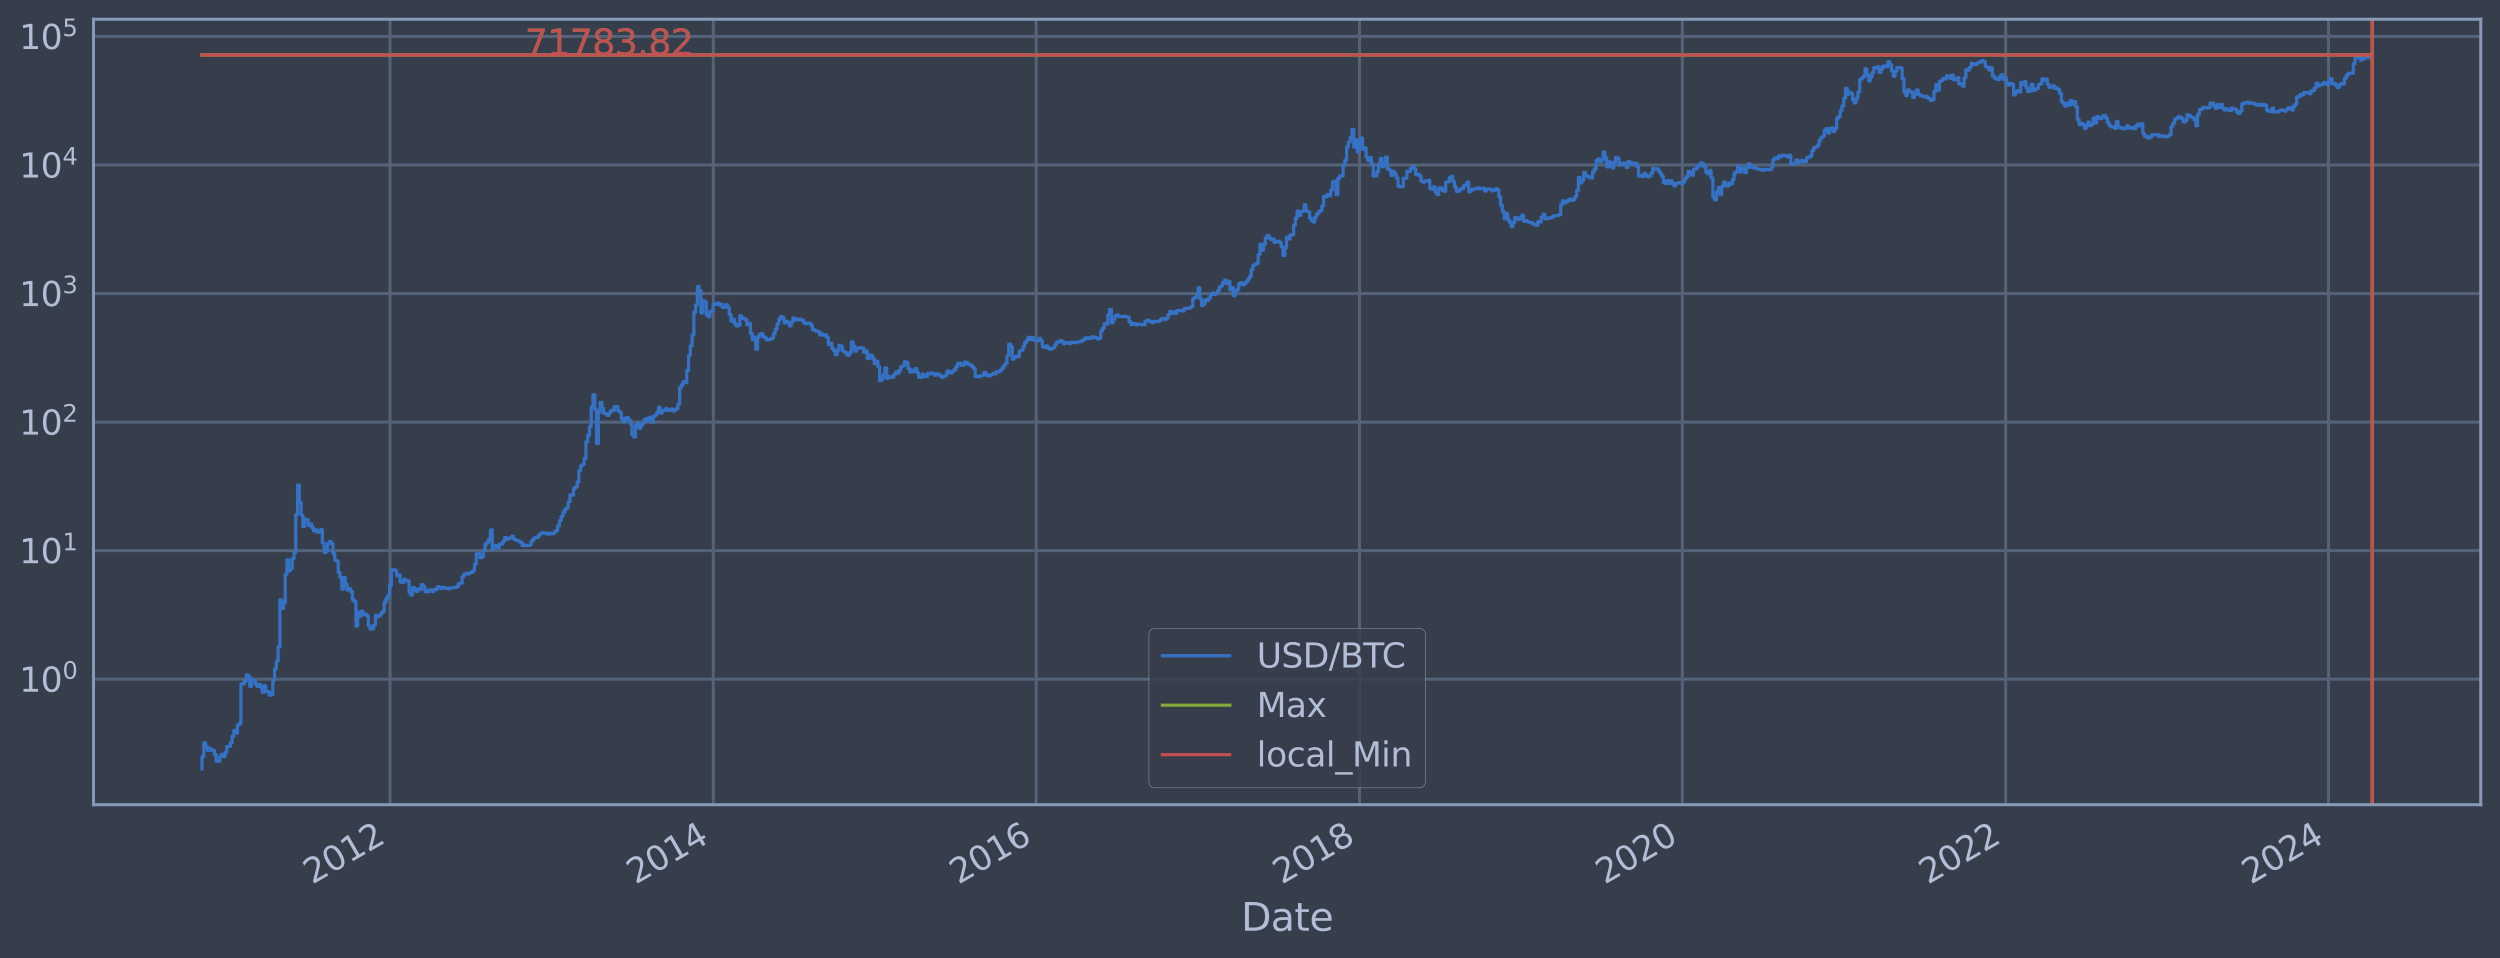 <?xml version="1.0" encoding="utf-8" standalone="no"?>
<!DOCTYPE svg PUBLIC "-//W3C//DTD SVG 1.1//EN"
  "http://www.w3.org/Graphics/SVG/1.1/DTD/svg11.dtd">
<svg xmlns:xlink="http://www.w3.org/1999/xlink" width="934.976pt" height="358.291pt" viewBox="0 0 934.976 358.291" xmlns="http://www.w3.org/2000/svg" version="1.1">
 <defs>
  <style type="text/css">*{stroke-linejoin: round; stroke-linecap: butt}</style>
 </defs>
 <g id="figure_1">
  <g id="patch_1">
   <path d="M 0 358.291 
L 934.976 358.291 
L 934.976 0 
L 0 0 
z
" style="fill: #373e4b"/>
  </g>
  <g id="axes_1">
   <g id="patch_2">
    <path d="M 34.976 300.96 
L 927.776 300.96 
L 927.776 7.2 
L 34.976 7.2 
z
" style="fill: #373e4b"/>
   </g>
   <g id="matplotlib.axis_1">
    <g id="xtick_1">
     <g id="line2d_1">
      <path d="M 145.857 300.96 
L 145.857 7.2 
" clip-path="url(#pcc9b61b608)" style="fill: none; stroke: #546379; stroke-width: 1.12; stroke-linecap: square"/>
     </g>
     <g id="line2d_2"/>
     <g id="text_1">
      <!-- 2012 -->
      <g style="fill: #b1bed6" transform="translate(116.776 330.885) rotate(-30) scale(0.126 -0.126)">
       <defs>
        <path id="DejaVuSans-32" d="M 1228 531 
L 3431 531 
L 3431 0 
L 469 0 
L 469 531 
Q 828 903 1448 1529 
Q 2069 2156 2228 2338 
Q 2531 2678 2651 2914 
Q 2772 3150 2772 3378 
Q 2772 3750 2511 3984 
Q 2250 4219 1831 4219 
Q 1534 4219 1204 4116 
Q 875 4013 500 3803 
L 500 4441 
Q 881 4594 1212 4672 
Q 1544 4750 1819 4750 
Q 2544 4750 2975 4387 
Q 3406 4025 3406 3419 
Q 3406 3131 3298 2873 
Q 3191 2616 2906 2266 
Q 2828 2175 2409 1742 
Q 1991 1309 1228 531 
z
" transform="scale(0.016)"/>
        <path id="DejaVuSans-30" d="M 2034 4250 
Q 1547 4250 1301 3770 
Q 1056 3291 1056 2328 
Q 1056 1369 1301 889 
Q 1547 409 2034 409 
Q 2525 409 2770 889 
Q 3016 1369 3016 2328 
Q 3016 3291 2770 3770 
Q 2525 4250 2034 4250 
z
M 2034 4750 
Q 2819 4750 3233 4129 
Q 3647 3509 3647 2328 
Q 3647 1150 3233 529 
Q 2819 -91 2034 -91 
Q 1250 -91 836 529 
Q 422 1150 422 2328 
Q 422 3509 836 4129 
Q 1250 4750 2034 4750 
z
" transform="scale(0.016)"/>
        <path id="DejaVuSans-31" d="M 794 531 
L 1825 531 
L 1825 4091 
L 703 3866 
L 703 4441 
L 1819 4666 
L 2450 4666 
L 2450 531 
L 3481 531 
L 3481 0 
L 794 0 
L 794 531 
z
" transform="scale(0.016)"/>
       </defs>
       <use xlink:href="#DejaVuSans-32"/>
       <use xlink:href="#DejaVuSans-30" x="63.623"/>
       <use xlink:href="#DejaVuSans-31" x="127.246"/>
       <use xlink:href="#DejaVuSans-32" x="190.869"/>
      </g>
     </g>
    </g>
    <g id="xtick_2">
     <g id="line2d_3">
      <path d="M 266.771 300.96 
L 266.771 7.2 
" clip-path="url(#pcc9b61b608)" style="fill: none; stroke: #546379; stroke-width: 1.12; stroke-linecap: square"/>
     </g>
     <g id="line2d_4"/>
     <g id="text_2">
      <!-- 2014 -->
      <g style="fill: #b1bed6" transform="translate(237.69 330.885) rotate(-30) scale(0.126 -0.126)">
       <defs>
        <path id="DejaVuSans-34" d="M 2419 4116 
L 825 1625 
L 2419 1625 
L 2419 4116 
z
M 2253 4666 
L 3047 4666 
L 3047 1625 
L 3713 1625 
L 3713 1100 
L 3047 1100 
L 3047 0 
L 2419 0 
L 2419 1100 
L 313 1100 
L 313 1709 
L 2253 4666 
z
" transform="scale(0.016)"/>
       </defs>
       <use xlink:href="#DejaVuSans-32"/>
       <use xlink:href="#DejaVuSans-30" x="63.623"/>
       <use xlink:href="#DejaVuSans-31" x="127.246"/>
       <use xlink:href="#DejaVuSans-34" x="190.869"/>
      </g>
     </g>
    </g>
    <g id="xtick_3">
     <g id="line2d_5">
      <path d="M 387.52 300.96 
L 387.52 7.2 
" clip-path="url(#pcc9b61b608)" style="fill: none; stroke: #546379; stroke-width: 1.12; stroke-linecap: square"/>
     </g>
     <g id="line2d_6"/>
     <g id="text_3">
      <!-- 2016 -->
      <g style="fill: #b1bed6" transform="translate(358.439 330.885) rotate(-30) scale(0.126 -0.126)">
       <defs>
        <path id="DejaVuSans-36" d="M 2113 2584 
Q 1688 2584 1439 2293 
Q 1191 2003 1191 1497 
Q 1191 994 1439 701 
Q 1688 409 2113 409 
Q 2538 409 2786 701 
Q 3034 994 3034 1497 
Q 3034 2003 2786 2293 
Q 2538 2584 2113 2584 
z
M 3366 4563 
L 3366 3988 
Q 3128 4100 2886 4159 
Q 2644 4219 2406 4219 
Q 1781 4219 1451 3797 
Q 1122 3375 1075 2522 
Q 1259 2794 1537 2939 
Q 1816 3084 2150 3084 
Q 2853 3084 3261 2657 
Q 3669 2231 3669 1497 
Q 3669 778 3244 343 
Q 2819 -91 2113 -91 
Q 1303 -91 875 529 
Q 447 1150 447 2328 
Q 447 3434 972 4092 
Q 1497 4750 2381 4750 
Q 2619 4750 2861 4703 
Q 3103 4656 3366 4563 
z
" transform="scale(0.016)"/>
       </defs>
       <use xlink:href="#DejaVuSans-32"/>
       <use xlink:href="#DejaVuSans-30" x="63.623"/>
       <use xlink:href="#DejaVuSans-31" x="127.246"/>
       <use xlink:href="#DejaVuSans-36" x="190.869"/>
      </g>
     </g>
    </g>
    <g id="xtick_4">
     <g id="line2d_7">
      <path d="M 508.435 300.96 
L 508.435 7.2 
" clip-path="url(#pcc9b61b608)" style="fill: none; stroke: #546379; stroke-width: 1.12; stroke-linecap: square"/>
     </g>
     <g id="line2d_8"/>
     <g id="text_4">
      <!-- 2018 -->
      <g style="fill: #b1bed6" transform="translate(479.354 330.885) rotate(-30) scale(0.126 -0.126)">
       <defs>
        <path id="DejaVuSans-38" d="M 2034 2216 
Q 1584 2216 1326 1975 
Q 1069 1734 1069 1313 
Q 1069 891 1326 650 
Q 1584 409 2034 409 
Q 2484 409 2743 651 
Q 3003 894 3003 1313 
Q 3003 1734 2745 1975 
Q 2488 2216 2034 2216 
z
M 1403 2484 
Q 997 2584 770 2862 
Q 544 3141 544 3541 
Q 544 4100 942 4425 
Q 1341 4750 2034 4750 
Q 2731 4750 3128 4425 
Q 3525 4100 3525 3541 
Q 3525 3141 3298 2862 
Q 3072 2584 2669 2484 
Q 3125 2378 3379 2068 
Q 3634 1759 3634 1313 
Q 3634 634 3220 271 
Q 2806 -91 2034 -91 
Q 1263 -91 848 271 
Q 434 634 434 1313 
Q 434 1759 690 2068 
Q 947 2378 1403 2484 
z
M 1172 3481 
Q 1172 3119 1398 2916 
Q 1625 2713 2034 2713 
Q 2441 2713 2670 2916 
Q 2900 3119 2900 3481 
Q 2900 3844 2670 4047 
Q 2441 4250 2034 4250 
Q 1625 4250 1398 4047 
Q 1172 3844 1172 3481 
z
" transform="scale(0.016)"/>
       </defs>
       <use xlink:href="#DejaVuSans-32"/>
       <use xlink:href="#DejaVuSans-30" x="63.623"/>
       <use xlink:href="#DejaVuSans-31" x="127.246"/>
       <use xlink:href="#DejaVuSans-38" x="190.869"/>
      </g>
     </g>
    </g>
    <g id="xtick_5">
     <g id="line2d_9">
      <path d="M 629.184 300.96 
L 629.184 7.2 
" clip-path="url(#pcc9b61b608)" style="fill: none; stroke: #546379; stroke-width: 1.12; stroke-linecap: square"/>
     </g>
     <g id="line2d_10"/>
     <g id="text_5">
      <!-- 2020 -->
      <g style="fill: #b1bed6" transform="translate(600.103 330.885) rotate(-30) scale(0.126 -0.126)">
       <use xlink:href="#DejaVuSans-32"/>
       <use xlink:href="#DejaVuSans-30" x="63.623"/>
       <use xlink:href="#DejaVuSans-32" x="127.246"/>
       <use xlink:href="#DejaVuSans-30" x="190.869"/>
      </g>
     </g>
    </g>
    <g id="xtick_6">
     <g id="line2d_11">
      <path d="M 750.098 300.96 
L 750.098 7.2 
" clip-path="url(#pcc9b61b608)" style="fill: none; stroke: #546379; stroke-width: 1.12; stroke-linecap: square"/>
     </g>
     <g id="line2d_12"/>
     <g id="text_6">
      <!-- 2022 -->
      <g style="fill: #b1bed6" transform="translate(721.017 330.885) rotate(-30) scale(0.126 -0.126)">
       <use xlink:href="#DejaVuSans-32"/>
       <use xlink:href="#DejaVuSans-30" x="63.623"/>
       <use xlink:href="#DejaVuSans-32" x="127.246"/>
       <use xlink:href="#DejaVuSans-32" x="190.869"/>
      </g>
     </g>
    </g>
    <g id="xtick_7">
     <g id="line2d_13">
      <path d="M 870.847 300.96 
L 870.847 7.2 
" clip-path="url(#pcc9b61b608)" style="fill: none; stroke: #546379; stroke-width: 1.12; stroke-linecap: square"/>
     </g>
     <g id="line2d_14"/>
     <g id="text_7">
      <!-- 2024 -->
      <g style="fill: #b1bed6" transform="translate(841.766 330.885) rotate(-30) scale(0.126 -0.126)">
       <use xlink:href="#DejaVuSans-32"/>
       <use xlink:href="#DejaVuSans-30" x="63.623"/>
       <use xlink:href="#DejaVuSans-32" x="127.246"/>
       <use xlink:href="#DejaVuSans-34" x="190.869"/>
      </g>
     </g>
    </g>
    <g id="text_8">
     <!-- Date -->
     <g style="fill: #b1bed6" transform="translate(464.167 348.096) scale(0.144 -0.144)">
      <defs>
       <path id="DejaVuSans-44" d="M 1259 4147 
L 1259 519 
L 2022 519 
Q 2988 519 3436 956 
Q 3884 1394 3884 2338 
Q 3884 3275 3436 3711 
Q 2988 4147 2022 4147 
L 1259 4147 
z
M 628 4666 
L 1925 4666 
Q 3281 4666 3915 4102 
Q 4550 3538 4550 2338 
Q 4550 1131 3912 565 
Q 3275 0 1925 0 
L 628 0 
L 628 4666 
z
" transform="scale(0.016)"/>
       <path id="DejaVuSans-61" d="M 2194 1759 
Q 1497 1759 1228 1600 
Q 959 1441 959 1056 
Q 959 750 1161 570 
Q 1363 391 1709 391 
Q 2188 391 2477 730 
Q 2766 1069 2766 1631 
L 2766 1759 
L 2194 1759 
z
M 3341 1997 
L 3341 0 
L 2766 0 
L 2766 531 
Q 2569 213 2275 61 
Q 1981 -91 1556 -91 
Q 1019 -91 701 211 
Q 384 513 384 1019 
Q 384 1609 779 1909 
Q 1175 2209 1959 2209 
L 2766 2209 
L 2766 2266 
Q 2766 2663 2505 2880 
Q 2244 3097 1772 3097 
Q 1472 3097 1187 3025 
Q 903 2953 641 2809 
L 641 3341 
Q 956 3463 1253 3523 
Q 1550 3584 1831 3584 
Q 2591 3584 2966 3190 
Q 3341 2797 3341 1997 
z
" transform="scale(0.016)"/>
       <path id="DejaVuSans-74" d="M 1172 4494 
L 1172 3500 
L 2356 3500 
L 2356 3053 
L 1172 3053 
L 1172 1153 
Q 1172 725 1289 603 
Q 1406 481 1766 481 
L 2356 481 
L 2356 0 
L 1766 0 
Q 1100 0 847 248 
Q 594 497 594 1153 
L 594 3053 
L 172 3053 
L 172 3500 
L 594 3500 
L 594 4494 
L 1172 4494 
z
" transform="scale(0.016)"/>
       <path id="DejaVuSans-65" d="M 3597 1894 
L 3597 1613 
L 953 1613 
Q 991 1019 1311 708 
Q 1631 397 2203 397 
Q 2534 397 2845 478 
Q 3156 559 3463 722 
L 3463 178 
Q 3153 47 2828 -22 
Q 2503 -91 2169 -91 
Q 1331 -91 842 396 
Q 353 884 353 1716 
Q 353 2575 817 3079 
Q 1281 3584 2069 3584 
Q 2775 3584 3186 3129 
Q 3597 2675 3597 1894 
z
M 3022 2063 
Q 3016 2534 2758 2815 
Q 2500 3097 2075 3097 
Q 1594 3097 1305 2825 
Q 1016 2553 972 2059 
L 3022 2063 
z
" transform="scale(0.016)"/>
      </defs>
      <use xlink:href="#DejaVuSans-44"/>
      <use xlink:href="#DejaVuSans-61" x="77.002"/>
      <use xlink:href="#DejaVuSans-74" x="138.281"/>
      <use xlink:href="#DejaVuSans-65" x="177.49"/>
     </g>
    </g>
   </g>
   <g id="matplotlib.axis_2">
    <g id="ytick_1">
     <g id="line2d_15">
      <path d="M 34.976 254.005 
L 927.776 254.005 
" clip-path="url(#pcc9b61b608)" style="fill: none; stroke: #546379; stroke-width: 1.12; stroke-linecap: square"/>
     </g>
     <g id="line2d_16"/>
     <g id="text_9">
      <!-- $\mathdefault{10^{0}}$ -->
      <g style="fill: #b1bed6" transform="translate(7.2 258.792) scale(0.126 -0.126)">
       <use xlink:href="#DejaVuSans-31" transform="translate(0 0.766)"/>
       <use xlink:href="#DejaVuSans-30" transform="translate(63.623 0.766)"/>
       <use xlink:href="#DejaVuSans-30" transform="translate(128.203 39.047) scale(0.7)"/>
      </g>
     </g>
    </g>
    <g id="ytick_2">
     <g id="line2d_17">
      <path d="M 34.976 205.93 
L 927.776 205.93 
" clip-path="url(#pcc9b61b608)" style="fill: none; stroke: #546379; stroke-width: 1.12; stroke-linecap: square"/>
     </g>
     <g id="line2d_18"/>
     <g id="text_10">
      <!-- $\mathdefault{10^{1}}$ -->
      <g style="fill: #b1bed6" transform="translate(7.2 210.717) scale(0.126 -0.126)">
       <use xlink:href="#DejaVuSans-31" transform="translate(0 0.684)"/>
       <use xlink:href="#DejaVuSans-30" transform="translate(63.623 0.684)"/>
       <use xlink:href="#DejaVuSans-31" transform="translate(128.203 38.966) scale(0.7)"/>
      </g>
     </g>
    </g>
    <g id="ytick_3">
     <g id="line2d_19">
      <path d="M 34.976 157.855 
L 927.776 157.855 
" clip-path="url(#pcc9b61b608)" style="fill: none; stroke: #546379; stroke-width: 1.12; stroke-linecap: square"/>
     </g>
     <g id="line2d_20"/>
     <g id="text_11">
      <!-- $\mathdefault{10^{2}}$ -->
      <g style="fill: #b1bed6" transform="translate(7.2 162.642) scale(0.126 -0.126)">
       <use xlink:href="#DejaVuSans-31" transform="translate(0 0.766)"/>
       <use xlink:href="#DejaVuSans-30" transform="translate(63.623 0.766)"/>
       <use xlink:href="#DejaVuSans-32" transform="translate(128.203 39.047) scale(0.7)"/>
      </g>
     </g>
    </g>
    <g id="ytick_4">
     <g id="line2d_21">
      <path d="M 34.976 109.781 
L 927.776 109.781 
" clip-path="url(#pcc9b61b608)" style="fill: none; stroke: #546379; stroke-width: 1.12; stroke-linecap: square"/>
     </g>
     <g id="line2d_22"/>
     <g id="text_12">
      <!-- $\mathdefault{10^{3}}$ -->
      <g style="fill: #b1bed6" transform="translate(7.2 114.568) scale(0.126 -0.126)">
       <defs>
        <path id="DejaVuSans-33" d="M 2597 2516 
Q 3050 2419 3304 2112 
Q 3559 1806 3559 1356 
Q 3559 666 3084 287 
Q 2609 -91 1734 -91 
Q 1441 -91 1130 -33 
Q 819 25 488 141 
L 488 750 
Q 750 597 1062 519 
Q 1375 441 1716 441 
Q 2309 441 2620 675 
Q 2931 909 2931 1356 
Q 2931 1769 2642 2001 
Q 2353 2234 1838 2234 
L 1294 2234 
L 1294 2753 
L 1863 2753 
Q 2328 2753 2575 2939 
Q 2822 3125 2822 3475 
Q 2822 3834 2567 4026 
Q 2313 4219 1838 4219 
Q 1578 4219 1281 4162 
Q 984 4106 628 3988 
L 628 4550 
Q 988 4650 1302 4700 
Q 1616 4750 1894 4750 
Q 2613 4750 3031 4423 
Q 3450 4097 3450 3541 
Q 3450 3153 3228 2886 
Q 3006 2619 2597 2516 
z
" transform="scale(0.016)"/>
       </defs>
       <use xlink:href="#DejaVuSans-31" transform="translate(0 0.766)"/>
       <use xlink:href="#DejaVuSans-30" transform="translate(63.623 0.766)"/>
       <use xlink:href="#DejaVuSans-33" transform="translate(128.203 39.047) scale(0.7)"/>
      </g>
     </g>
    </g>
    <g id="ytick_5">
     <g id="line2d_23">
      <path d="M 34.976 61.706 
L 927.776 61.706 
" clip-path="url(#pcc9b61b608)" style="fill: none; stroke: #546379; stroke-width: 1.12; stroke-linecap: square"/>
     </g>
     <g id="line2d_24"/>
     <g id="text_13">
      <!-- $\mathdefault{10^{4}}$ -->
      <g style="fill: #b1bed6" transform="translate(7.2 66.493) scale(0.126 -0.126)">
       <use xlink:href="#DejaVuSans-31" transform="translate(0 0.684)"/>
       <use xlink:href="#DejaVuSans-30" transform="translate(63.623 0.684)"/>
       <use xlink:href="#DejaVuSans-34" transform="translate(128.203 38.966) scale(0.7)"/>
      </g>
     </g>
    </g>
    <g id="ytick_6">
     <g id="line2d_25">
      <path d="M 34.976 13.631 
L 927.776 13.631 
" clip-path="url(#pcc9b61b608)" style="fill: none; stroke: #546379; stroke-width: 1.12; stroke-linecap: square"/>
     </g>
     <g id="line2d_26"/>
     <g id="text_14">
      <!-- $\mathdefault{10^{5}}$ -->
      <g style="fill: #b1bed6" transform="translate(7.2 18.418) scale(0.126 -0.126)">
       <defs>
        <path id="DejaVuSans-35" d="M 691 4666 
L 3169 4666 
L 3169 4134 
L 1269 4134 
L 1269 2991 
Q 1406 3038 1543 3061 
Q 1681 3084 1819 3084 
Q 2600 3084 3056 2656 
Q 3513 2228 3513 1497 
Q 3513 744 3044 326 
Q 2575 -91 1722 -91 
Q 1428 -91 1123 -41 
Q 819 9 494 109 
L 494 744 
Q 775 591 1075 516 
Q 1375 441 1709 441 
Q 2250 441 2565 725 
Q 2881 1009 2881 1497 
Q 2881 1984 2565 2268 
Q 2250 2553 1709 2553 
Q 1456 2553 1204 2497 
Q 953 2441 691 2322 
L 691 4666 
z
" transform="scale(0.016)"/>
       </defs>
       <use xlink:href="#DejaVuSans-31" transform="translate(0 0.684)"/>
       <use xlink:href="#DejaVuSans-30" transform="translate(63.623 0.684)"/>
       <use xlink:href="#DejaVuSans-35" transform="translate(128.203 38.966) scale(0.7)"/>
      </g>
     </g>
    </g>
    <g id="ytick_7">
     <g id="line2d_27"/>
    </g>
    <g id="ytick_8">
     <g id="line2d_28"/>
    </g>
    <g id="ytick_9">
     <g id="line2d_29"/>
    </g>
    <g id="ytick_10">
     <g id="line2d_30"/>
    </g>
    <g id="ytick_11">
     <g id="line2d_31"/>
    </g>
    <g id="ytick_12">
     <g id="line2d_32"/>
    </g>
    <g id="ytick_13">
     <g id="line2d_33"/>
    </g>
    <g id="ytick_14">
     <g id="line2d_34"/>
    </g>
    <g id="ytick_15">
     <g id="line2d_35"/>
    </g>
    <g id="ytick_16">
     <g id="line2d_36"/>
    </g>
    <g id="ytick_17">
     <g id="line2d_37"/>
    </g>
    <g id="ytick_18">
     <g id="line2d_38"/>
    </g>
    <g id="ytick_19">
     <g id="line2d_39"/>
    </g>
    <g id="ytick_20">
     <g id="line2d_40"/>
    </g>
    <g id="ytick_21">
     <g id="line2d_41"/>
    </g>
    <g id="ytick_22">
     <g id="line2d_42"/>
    </g>
    <g id="ytick_23">
     <g id="line2d_43"/>
    </g>
    <g id="ytick_24">
     <g id="line2d_44"/>
    </g>
    <g id="ytick_25">
     <g id="line2d_45"/>
    </g>
    <g id="ytick_26">
     <g id="line2d_46"/>
    </g>
    <g id="ytick_27">
     <g id="line2d_47"/>
    </g>
    <g id="ytick_28">
     <g id="line2d_48"/>
    </g>
    <g id="ytick_29">
     <g id="line2d_49"/>
    </g>
    <g id="ytick_30">
     <g id="line2d_50"/>
    </g>
    <g id="ytick_31">
     <g id="line2d_51"/>
    </g>
    <g id="ytick_32">
     <g id="line2d_52"/>
    </g>
    <g id="ytick_33">
     <g id="line2d_53"/>
    </g>
    <g id="ytick_34">
     <g id="line2d_54"/>
    </g>
    <g id="ytick_35">
     <g id="line2d_55"/>
    </g>
    <g id="ytick_36">
     <g id="line2d_56"/>
    </g>
    <g id="ytick_37">
     <g id="line2d_57"/>
    </g>
    <g id="ytick_38">
     <g id="line2d_58"/>
    </g>
    <g id="ytick_39">
     <g id="line2d_59"/>
    </g>
    <g id="ytick_40">
     <g id="line2d_60"/>
    </g>
    <g id="ytick_41">
     <g id="line2d_61"/>
    </g>
    <g id="ytick_42">
     <g id="line2d_62"/>
    </g>
    <g id="ytick_43">
     <g id="line2d_63"/>
    </g>
    <g id="ytick_44">
     <g id="line2d_64"/>
    </g>
    <g id="ytick_45">
     <g id="line2d_65"/>
    </g>
    <g id="ytick_46">
     <g id="line2d_66"/>
    </g>
    <g id="ytick_47">
     <g id="line2d_67"/>
    </g>
    <g id="ytick_48">
     <g id="line2d_68"/>
    </g>
    <g id="ytick_49">
     <g id="line2d_69"/>
    </g>
    <g id="ytick_50">
     <g id="line2d_70"/>
    </g>
    <g id="ytick_51">
     <g id="line2d_71"/>
    </g>
    <g id="ytick_52">
     <g id="line2d_72"/>
    </g>
    <g id="ytick_53">
     <g id="line2d_73"/>
    </g>
    <g id="ytick_54">
     <g id="line2d_74"/>
    </g>
   </g>
   <g id="line2d_75">
    <path d="M 75.558 287.607 
L 75.558 282.948 
L 76.219 282.948 
L 76.219 277.794 
L 76.881 277.794 
L 76.881 279.142 
L 77.543 279.142 
L 77.543 280.582 
L 78.204 280.582 
L 78.204 279.85 
L 78.866 279.85 
L 78.866 280.582 
L 80.189 280.582 
L 80.189 282.129 
L 80.851 282.129 
L 80.851 284.689 
L 82.174 284.689 
L 82.174 282.948 
L 82.836 282.948 
L 82.836 282.129 
L 83.497 282.129 
L 83.497 282.948 
L 84.159 282.948 
L 84.159 281.342 
L 84.821 281.342 
L 84.821 279.142 
L 86.144 279.142 
L 86.144 277.794 
L 86.806 277.794 
L 86.806 275.335 
L 87.467 275.335 
L 87.467 273.135 
L 88.129 273.135 
L 88.129 274.206 
L 88.791 274.206 
L 88.791 271.145 
L 89.452 271.145 
L 89.452 270.676 
L 90.114 270.676 
L 90.114 255.745 
L 91.437 255.745 
L 91.437 254.64 
L 92.099 254.64 
L 92.099 252.398 
L 92.76 252.398 
L 92.76 252.986 
L 93.422 252.986 
L 93.422 256.674 
L 94.084 256.674 
L 94.084 254.005 
L 94.745 254.005 
L 94.745 254.64 
L 95.407 254.64 
L 95.407 255.745 
L 96.069 255.745 
L 96.069 256.674 
L 96.73 256.674 
L 96.73 255.974 
L 97.392 255.974 
L 97.392 256.912 
L 98.054 256.912 
L 98.054 258.926 
L 98.715 258.926 
L 98.715 256.438 
L 99.377 256.438 
L 99.377 258.663 
L 100.7 258.663 
L 100.7 260.011 
L 101.362 260.011 
L 101.362 259.734 
L 102.023 259.734 
L 102.023 254.426 
L 102.685 254.426 
L 102.685 250.198 
L 103.347 250.198 
L 103.347 247.28 
L 104.008 247.28 
L 104.008 241.966 
L 104.67 241.966 
L 104.67 224.342 
L 105.332 224.342 
L 105.332 227.494 
L 105.993 227.494 
L 105.993 225.536 
L 106.655 225.536 
L 106.655 214.764 
L 107.316 214.764 
L 107.316 209.397 
L 107.978 209.397 
L 107.978 213.436 
L 108.64 213.436 
L 108.64 212.587 
L 109.301 212.587 
L 109.301 208.886 
L 109.963 208.886 
L 109.963 206.63 
L 110.625 206.63 
L 110.625 192.474 
L 111.286 192.474 
L 111.286 181.424 
L 111.948 181.424 
L 111.948 187.949 
L 112.61 187.949 
L 112.61 192.672 
L 113.271 192.672 
L 113.271 196.928 
L 113.933 196.928 
L 113.933 194.151 
L 114.594 194.151 
L 114.594 194.426 
L 115.256 194.426 
L 115.256 196.459 
L 115.918 196.459 
L 115.918 195.987 
L 116.579 195.987 
L 116.579 197.367 
L 117.241 197.367 
L 117.241 198.535 
L 117.903 198.535 
L 117.903 198.115 
L 118.564 198.115 
L 118.564 199.009 
L 119.226 199.009 
L 119.226 198.756 
L 119.888 198.756 
L 119.888 198.057 
L 120.549 198.057 
L 120.549 203.012 
L 121.211 203.012 
L 121.211 206.652 
L 121.873 206.652 
L 121.873 206.077 
L 122.534 206.077 
L 122.534 203.268 
L 123.196 203.268 
L 123.196 202.563 
L 123.857 202.563 
L 123.857 203.378 
L 124.519 203.378 
L 124.519 207.045 
L 125.181 207.045 
L 125.181 209.422 
L 125.842 209.422 
L 125.842 209.896 
L 126.504 209.896 
L 126.504 214.105 
L 127.166 214.105 
L 127.166 215.944 
L 127.827 215.944 
L 127.827 220.318 
L 128.489 220.318 
L 128.489 215.978 
L 129.151 215.978 
L 129.151 218.45 
L 129.812 218.45 
L 129.812 220.654 
L 130.474 220.654 
L 130.474 220.153 
L 131.135 220.153 
L 131.135 221.298 
L 131.797 221.298 
L 131.797 224.242 
L 132.459 224.242 
L 132.459 225.009 
L 133.12 225.009 
L 133.12 234.135 
L 133.782 234.135 
L 133.782 228.951 
L 134.444 228.951 
L 134.444 230.382 
L 135.105 230.382 
L 135.105 228.577 
L 135.767 228.577 
L 135.767 229.59 
L 136.429 229.59 
L 136.429 229.785 
L 137.09 229.785 
L 137.09 230.315 
L 137.752 230.315 
L 137.752 234.055 
L 138.413 234.055 
L 138.413 235.296 
L 139.075 235.296 
L 139.075 235.041 
L 139.737 235.041 
L 139.737 233.736 
L 140.398 233.736 
L 140.398 230.115 
L 141.06 230.115 
L 141.06 230.654 
L 141.722 230.654 
L 141.722 230.248 
L 142.383 230.248 
L 142.383 229.332 
L 143.045 229.332 
L 143.045 228.701 
L 143.707 228.701 
L 143.707 225.165 
L 144.368 225.165 
L 144.368 223.795 
L 145.03 223.795 
L 145.03 222.741 
L 145.692 222.741 
L 145.692 218.911 
L 146.353 218.911 
L 146.353 213.199 
L 147.015 213.199 
L 147.015 213.081 
L 147.676 213.081 
L 147.676 213.258 
L 148.338 213.258 
L 148.338 215.346 
L 149 215.346 
L 149 215.021 
L 149.661 215.021 
L 149.661 217.666 
L 150.323 217.666 
L 150.323 217.85 
L 150.985 217.85 
L 150.985 216.63 
L 151.646 216.63 
L 151.646 217.159 
L 152.97 217.231 
L 152.97 221.517 
L 153.631 221.517 
L 153.631 222.602 
L 154.293 222.602 
L 154.293 219.704 
L 154.954 219.704 
L 154.954 220.485 
L 155.616 220.485 
L 155.616 221.211 
L 156.278 221.211 
L 156.278 220.194 
L 156.939 220.194 
L 156.939 220.485 
L 157.601 220.485 
L 157.601 218.641 
L 158.263 218.641 
L 158.263 219.463 
L 158.924 219.463 
L 158.924 221.211 
L 159.586 221.211 
L 159.586 221.385 
L 160.248 221.385 
L 160.248 220.654 
L 161.571 220.569 
L 161.571 221.254 
L 162.232 221.254 
L 162.232 220.527 
L 163.556 220.444 
L 163.556 219.423 
L 164.217 219.423 
L 164.217 219.623 
L 164.879 219.623 
L 164.879 220.029 
L 165.541 220.029 
L 165.541 219.663 
L 166.202 219.663 
L 166.202 219.988 
L 167.526 219.988 
L 167.526 220.194 
L 168.187 220.194 
L 168.187 219.866 
L 170.172 219.785 
L 170.172 219.663 
L 170.834 219.663 
L 170.834 219.304 
L 171.495 219.304 
L 171.495 218.185 
L 172.819 218.11 
L 172.819 215.676 
L 173.48 215.676 
L 173.48 214.732 
L 174.142 214.732 
L 174.142 214.479 
L 174.804 214.479 
L 174.804 214.669 
L 175.465 214.669 
L 175.465 214.26 
L 176.127 214.26 
L 176.127 214.105 
L 176.789 214.105 
L 176.789 213.436 
L 177.45 213.436 
L 177.45 210.984 
L 178.112 210.984 
L 178.112 207.067 
L 178.773 207.067 
L 178.773 206.935 
L 179.435 206.935 
L 179.435 208.599 
L 180.097 208.599 
L 180.097 208.246 
L 180.758 208.246 
L 180.758 205.681 
L 181.42 205.681 
L 181.42 203.508 
L 182.082 203.508 
L 182.082 202.831 
L 182.743 202.831 
L 182.743 201.608 
L 183.405 201.608 
L 183.405 198.201 
L 184.067 198.201 
L 184.067 205.394 
L 184.728 205.394 
L 184.728 203.959 
L 185.39 203.959 
L 185.39 204.111 
L 186.051 204.111 
L 186.051 204.871 
L 186.713 204.871 
L 186.713 203.434 
L 188.036 203.489 
L 188.036 202.404 
L 188.698 202.404 
L 188.698 201.055 
L 189.36 201.055 
L 189.36 201.642 
L 190.021 201.642 
L 190.021 201.338 
L 190.683 201.338 
L 190.683 201.138 
L 191.345 201.138 
L 191.345 200.5 
L 192.006 200.5 
L 192.006 201.608 
L 192.668 201.608 
L 192.668 201.95 
L 193.329 201.95 
L 193.329 202.158 
L 193.991 202.158 
L 193.991 202.474 
L 194.653 202.474 
L 194.653 202.903 
L 195.314 202.903 
L 195.314 204.073 
L 195.976 204.073 
L 195.976 203.826 
L 196.638 203.826 
L 196.638 203.997 
L 197.961 204.035 
L 197.961 203.807 
L 198.623 203.807 
L 198.623 202.439 
L 199.284 202.439 
L 199.284 201.574 
L 199.946 201.574 
L 199.946 201.071 
L 201.269 201.005 
L 201.269 200.308 
L 201.931 200.308 
L 201.931 199.587 
L 202.592 199.587 
L 202.592 199.205 
L 203.254 199.205 
L 203.254 199.464 
L 204.577 199.357 
L 204.577 199.742 
L 205.239 199.742 
L 205.239 199.433 
L 205.901 199.433 
L 205.901 199.633 
L 207.224 199.602 
L 207.224 198.92 
L 207.886 198.92 
L 207.886 198.448 
L 208.547 198.448 
L 208.547 196.739 
L 209.209 196.739 
L 209.209 194.692 
L 209.87 194.692 
L 209.87 193.041 
L 210.532 193.041 
L 210.532 191.689 
L 211.194 191.689 
L 211.194 190.439 
L 211.855 190.439 
L 211.855 189.919 
L 212.517 189.919 
L 212.517 187.677 
L 213.179 187.677 
L 213.179 185.038 
L 213.84 185.038 
L 213.84 185.208 
L 214.502 185.208 
L 214.502 182.634 
L 215.164 182.634 
L 215.164 182.174 
L 215.825 182.174 
L 215.825 180.226 
L 216.487 180.226 
L 216.487 175.967 
L 217.148 175.967 
L 217.148 174.25 
L 217.81 174.25 
L 217.81 173.681 
L 218.472 173.681 
L 218.472 171.46 
L 219.133 171.46 
L 219.133 165.228 
L 219.795 165.228 
L 219.795 162.832 
L 220.457 162.832 
L 220.457 159.483 
L 221.118 159.483 
L 221.118 152.217 
L 221.78 152.217 
L 221.78 147.616 
L 222.442 147.616 
L 222.442 153.213 
L 223.103 153.213 
L 223.103 165.877 
L 223.765 165.877 
L 223.765 154.237 
L 224.426 154.237 
L 224.426 150.461 
L 225.088 150.461 
L 225.088 152.62 
L 225.75 152.62 
L 225.75 154.577 
L 226.411 154.577 
L 226.411 154.76 
L 227.073 154.76 
L 227.073 155.361 
L 227.735 155.361 
L 227.735 154.401 
L 228.396 154.401 
L 228.396 153.479 
L 229.72 153.584 
L 229.72 152.06 
L 231.043 152.011 
L 231.043 153.632 
L 231.705 153.632 
L 231.705 154.229 
L 232.366 154.229 
L 232.366 156.619 
L 233.028 156.619 
L 233.028 157.859 
L 233.689 157.859 
L 233.689 156.367 
L 234.351 156.367 
L 234.351 156.181 
L 235.013 156.181 
L 235.013 157.036 
L 235.674 157.036 
L 235.674 158.437 
L 236.336 158.437 
L 236.336 162.504 
L 236.998 162.504 
L 236.998 163.451 
L 237.659 163.451 
L 237.659 159.149 
L 238.321 159.149 
L 238.321 158.48 
L 238.983 158.48 
L 238.983 160.197 
L 239.644 160.197 
L 239.644 159.034 
L 240.306 159.034 
L 240.306 158.128 
L 240.967 158.128 
L 240.967 156.912 
L 241.629 156.912 
L 241.629 156.497 
L 242.291 156.497 
L 242.291 157.279 
L 242.952 157.279 
L 242.952 155.989 
L 243.614 155.989 
L 243.614 157.916 
L 244.276 157.916 
L 244.276 155.784 
L 244.937 155.784 
L 244.937 155.252 
L 245.599 155.252 
L 245.599 154.311 
L 246.261 154.311 
L 246.261 152.363 
L 246.922 152.363 
L 246.922 154.469 
L 247.584 154.469 
L 247.584 153.7 
L 248.245 153.7 
L 248.245 153.356 
L 248.907 153.356 
L 248.907 152.845 
L 249.569 152.845 
L 249.569 153.545 
L 250.23 153.545 
L 250.23 153.255 
L 250.892 153.255 
L 250.892 152.989 
L 251.554 152.989 
L 251.554 153.714 
L 252.215 153.714 
L 252.215 153.344 
L 252.877 153.344 
L 252.877 152.768 
L 253.539 152.768 
L 253.539 151.102 
L 254.2 151.102 
L 254.2 144.885 
L 254.862 144.885 
L 254.862 143.877 
L 255.523 143.877 
L 255.523 142.675 
L 256.185 142.675 
L 256.185 143.072 
L 256.847 143.072 
L 256.847 138.509 
L 257.508 138.509 
L 257.508 132.928 
L 258.17 132.928 
L 258.17 129.28 
L 258.832 129.28 
L 258.832 125.323 
L 259.493 125.323 
L 259.493 116.733 
L 260.155 116.733 
L 260.155 114.063 
L 260.817 114.063 
L 260.817 107.156 
L 261.478 107.156 
L 261.478 108.758 
L 262.14 108.758 
L 262.14 117.052 
L 262.802 117.052 
L 262.802 112.524 
L 263.463 112.524 
L 263.463 112.857 
L 264.125 112.857 
L 264.125 117.671 
L 264.786 117.671 
L 264.786 118.456 
L 265.448 118.456 
L 265.448 116.524 
L 266.11 116.524 
L 266.11 116.294 
L 266.771 116.294 
L 266.771 113.703 
L 267.433 113.703 
L 267.433 113.84 
L 268.095 113.84 
L 268.095 113.321 
L 268.756 113.321 
L 268.756 113.997 
L 269.418 113.997 
L 269.418 113.726 
L 270.08 113.726 
L 270.08 114.968 
L 270.741 114.968 
L 270.741 114.819 
L 271.403 114.819 
L 271.403 113.998 
L 272.064 113.998 
L 272.064 114.941 
L 272.726 114.941 
L 272.726 117.608 
L 273.388 117.608 
L 273.388 120.101 
L 274.049 120.101 
L 274.049 119.429 
L 274.711 119.429 
L 274.711 121.172 
L 275.373 121.172 
L 275.373 121.904 
L 276.034 121.904 
L 276.034 121.609 
L 276.696 121.609 
L 276.696 118.12 
L 277.358 118.12 
L 277.358 119.102 
L 278.681 119.065 
L 278.681 119.603 
L 279.342 119.603 
L 279.342 121.411 
L 280.004 121.411 
L 280.004 120.946 
L 280.666 120.946 
L 280.666 124.674 
L 281.327 124.674 
L 281.327 126.963 
L 281.989 126.963 
L 281.989 126.084 
L 282.651 126.084 
L 282.651 130.596 
L 283.312 130.596 
L 283.312 126.01 
L 283.974 126.01 
L 283.974 125.013 
L 284.636 125.013 
L 284.636 124.737 
L 285.297 124.737 
L 285.297 125.926 
L 285.959 125.926 
L 285.959 126.358 
L 286.621 126.358 
L 286.621 127.076 
L 287.944 127.035 
L 287.944 126.806 
L 288.605 126.806 
L 288.605 126.493 
L 289.267 126.493 
L 289.267 124.755 
L 289.929 124.755 
L 289.929 123.118 
L 290.59 123.118 
L 290.59 121.118 
L 291.252 121.118 
L 291.252 119.404 
L 291.914 119.404 
L 291.914 118.409 
L 292.575 118.409 
L 292.575 118.813 
L 293.237 118.813 
L 293.237 120.742 
L 293.899 120.742 
L 293.899 120.169 
L 294.56 120.169 
L 294.56 120.763 
L 295.222 120.763 
L 295.222 121.858 
L 295.883 121.858 
L 295.883 120.446 
L 296.545 120.446 
L 296.545 118.925 
L 297.207 118.925 
L 297.207 119.615 
L 297.868 119.615 
L 297.868 119.295 
L 298.53 119.295 
L 298.53 119.625 
L 299.192 119.625 
L 299.192 119.427 
L 299.853 119.427 
L 299.853 119.747 
L 300.515 119.747 
L 300.515 120.667 
L 301.177 120.667 
L 301.177 121.08 
L 301.838 121.08 
L 301.838 120.85 
L 303.161 120.833 
L 303.161 121.553 
L 303.823 121.553 
L 303.823 123.278 
L 304.485 123.278 
L 304.485 123.481 
L 305.146 123.481 
L 305.146 123.92 
L 306.47 123.978 
L 306.47 125.264 
L 307.131 125.264 
L 307.131 124.849 
L 307.793 124.849 
L 307.793 125.396 
L 308.455 125.396 
L 308.455 125.239 
L 309.116 125.239 
L 309.116 126.272 
L 309.778 126.272 
L 309.778 128.851 
L 310.439 128.851 
L 310.439 128.386 
L 311.101 128.386 
L 311.101 130.322 
L 311.763 130.322 
L 311.763 131.175 
L 312.424 131.175 
L 312.424 132.673 
L 313.086 132.673 
L 313.086 130.998 
L 313.748 130.998 
L 313.748 129.182 
L 314.409 129.182 
L 314.409 129.47 
L 315.071 129.47 
L 315.071 131.274 
L 315.733 131.274 
L 315.733 131.646 
L 316.394 131.646 
L 316.394 132.441 
L 317.056 132.441 
L 317.056 132.913 
L 317.718 132.913 
L 317.718 131.883 
L 318.379 131.883 
L 318.379 127.883 
L 319.041 127.883 
L 319.041 129.447 
L 319.702 129.447 
L 319.702 131.317 
L 320.364 131.317 
L 320.364 130.282 
L 321.026 130.282 
L 321.026 130.149 
L 321.687 130.149 
L 321.687 130.003 
L 322.349 130.003 
L 322.349 130.256 
L 323.011 130.256 
L 323.011 131.772 
L 323.672 131.772 
L 323.672 131.239 
L 324.334 131.239 
L 324.334 134.082 
L 324.996 134.082 
L 324.996 132.803 
L 325.657 132.803 
L 325.657 132.932 
L 326.319 132.932 
L 326.319 134.166 
L 326.98 134.166 
L 326.98 135.982 
L 327.642 135.982 
L 327.642 135.058 
L 328.304 135.058 
L 328.304 137.142 
L 328.965 137.142 
L 328.965 142.344 
L 329.627 142.344 
L 329.627 141.776 
L 330.289 141.776 
L 330.289 140.131 
L 330.95 140.131 
L 330.95 137.625 
L 331.612 137.625 
L 331.612 141.465 
L 332.274 141.465 
L 332.274 140.766 
L 332.935 140.766 
L 332.935 141.024 
L 333.597 141.024 
L 333.597 141.173 
L 334.258 141.173 
L 334.258 140.061 
L 334.92 140.061 
L 334.92 139.08 
L 335.582 139.08 
L 335.582 139.582 
L 336.243 139.582 
L 336.243 138.434 
L 336.905 138.434 
L 336.905 137.113 
L 337.567 137.113 
L 337.567 136.734 
L 338.228 136.734 
L 338.228 135.276 
L 338.89 135.276 
L 338.89 135.677 
L 339.552 135.677 
L 339.552 137.738 
L 340.213 137.738 
L 340.213 139.146 
L 340.875 139.146 
L 340.875 138.479 
L 341.537 138.479 
L 341.537 139.02 
L 342.198 139.02 
L 342.198 137.864 
L 342.86 137.864 
L 342.86 139.317 
L 343.521 139.317 
L 343.521 141.11 
L 344.845 141.144 
L 344.845 139.941 
L 345.506 139.941 
L 345.506 140.805 
L 346.83 140.867 
L 346.83 139.623 
L 347.491 139.623 
L 347.491 139.825 
L 348.153 139.825 
L 348.153 139.494 
L 348.815 139.494 
L 348.815 139.807 
L 349.476 139.807 
L 349.476 140.339 
L 350.138 140.339 
L 350.138 139.772 
L 350.799 139.772 
L 350.799 139.989 
L 351.461 139.989 
L 351.461 140.617 
L 352.123 140.617 
L 352.123 141.122 
L 352.784 141.122 
L 352.784 140.679 
L 353.446 140.679 
L 353.446 140.502 
L 354.108 140.502 
L 354.108 138.726 
L 354.769 138.726 
L 354.769 139.168 
L 355.431 139.168 
L 355.431 139.559 
L 356.093 139.559 
L 356.093 138.844 
L 356.754 138.844 
L 356.754 138.337 
L 357.416 138.337 
L 357.416 137.232 
L 358.077 137.232 
L 358.077 135.995 
L 358.739 135.995 
L 358.739 135.776 
L 359.401 135.776 
L 359.401 136.603 
L 360.724 136.51 
L 360.724 135.424 
L 361.386 135.424 
L 361.386 135.737 
L 362.047 135.737 
L 362.047 136.275 
L 362.709 136.275 
L 362.709 136.409 
L 363.371 136.409 
L 363.371 137.042 
L 364.032 137.042 
L 364.032 137.791 
L 364.694 137.791 
L 364.694 140.808 
L 365.355 140.808 
L 365.355 140.635 
L 366.017 140.635 
L 366.017 140.914 
L 366.679 140.914 
L 366.679 140.443 
L 368.002 140.399 
L 368.002 139.214 
L 368.664 139.214 
L 368.664 140.04 
L 369.325 140.04 
L 369.325 140.617 
L 369.987 140.617 
L 369.987 140.451 
L 370.649 140.451 
L 370.649 140.105 
L 371.31 140.105 
L 371.31 139.652 
L 371.972 139.652 
L 371.972 139.772 
L 372.634 139.772 
L 372.634 138.993 
L 373.957 139.085 
L 373.957 138.519 
L 374.618 138.519 
L 374.618 137.822 
L 375.28 137.822 
L 375.28 136.784 
L 375.942 136.784 
L 375.942 135.865 
L 376.603 135.865 
L 376.603 133.044 
L 377.265 133.044 
L 377.265 128.678 
L 377.927 128.678 
L 377.927 129.6 
L 378.588 129.6 
L 378.588 134.302 
L 379.25 134.302 
L 379.25 133.638 
L 379.912 133.638 
L 379.912 133.189 
L 380.573 133.189 
L 380.573 133.344 
L 381.235 133.344 
L 381.235 131.227 
L 381.896 131.227 
L 381.896 130.962 
L 382.558 130.962 
L 382.558 129.604 
L 383.22 129.604 
L 383.22 128.068 
L 383.881 128.068 
L 383.881 127.237 
L 384.543 127.237 
L 384.543 126.149 
L 385.205 126.149 
L 385.205 127 
L 385.866 127 
L 385.866 126.199 
L 386.528 126.199 
L 386.528 127.245 
L 387.851 127.268 
L 387.851 127.437 
L 388.513 127.437 
L 388.513 126.525 
L 389.174 126.525 
L 389.174 127.423 
L 389.836 127.423 
L 389.836 129.683 
L 390.498 129.683 
L 390.498 129.9 
L 391.159 129.9 
L 391.159 129.351 
L 391.821 129.351 
L 391.821 130.17 
L 392.483 130.17 
L 392.483 130.626 
L 393.144 130.626 
L 393.144 130.259 
L 393.806 130.259 
L 393.806 130.091 
L 394.468 130.091 
L 394.468 128.953 
L 395.129 128.953 
L 395.129 127.894 
L 396.453 127.93 
L 396.453 127.324 
L 397.114 127.324 
L 397.114 127.769 
L 397.776 127.769 
L 397.776 128.616 
L 398.437 128.616 
L 398.437 128.093 
L 399.761 128.143 
L 399.761 128.5 
L 400.422 128.5 
L 400.422 128.073 
L 401.746 128.044 
L 401.746 128.206 
L 402.407 128.206 
L 402.407 127.967 
L 403.731 127.895 
L 403.731 127.762 
L 404.392 127.762 
L 404.392 127.428 
L 405.054 127.428 
L 405.054 127.115 
L 405.715 127.115 
L 405.715 126.363 
L 406.377 126.363 
L 406.377 126.672 
L 407.039 126.672 
L 407.039 126.314 
L 407.7 126.314 
L 407.7 126.482 
L 408.362 126.482 
L 408.362 125.963 
L 409.024 125.963 
L 409.024 126.184 
L 409.685 126.184 
L 409.685 126.31 
L 410.347 126.31 
L 410.347 126.77 
L 411.009 126.77 
L 411.009 126.513 
L 411.67 126.513 
L 411.67 123.786 
L 412.332 123.786 
L 412.332 122.723 
L 412.993 122.723 
L 412.993 121.02 
L 413.655 121.02 
L 413.655 121.228 
L 414.317 121.228 
L 414.317 117.674 
L 414.978 117.674 
L 414.978 115.732 
L 415.64 115.732 
L 415.64 120.698 
L 416.302 120.698 
L 416.302 119.421 
L 416.963 119.421 
L 416.963 118.206 
L 417.625 118.206 
L 417.625 117.772 
L 418.287 117.772 
L 418.287 118.361 
L 420.271 118.414 
L 420.271 118.22 
L 420.933 118.22 
L 420.933 118.409 
L 421.595 118.409 
L 421.595 118.597 
L 422.256 118.597 
L 422.256 120.253 
L 422.918 120.253 
L 422.918 121.417 
L 423.58 121.417 
L 423.58 120.975 
L 424.903 121.034 
L 424.903 121.483 
L 425.565 121.483 
L 425.565 121.253 
L 426.888 121.307 
L 426.888 121.462 
L 428.211 121.444 
L 428.211 120.164 
L 428.873 120.164 
L 428.873 119.706 
L 429.534 119.706 
L 429.534 120.135 
L 430.858 120.193 
L 430.858 120.653 
L 431.519 120.653 
L 431.519 120.211 
L 433.504 120.198 
L 433.504 119.949 
L 434.166 119.949 
L 434.166 119.257 
L 434.828 119.257 
L 434.828 119.132 
L 435.489 119.132 
L 435.489 119.464 
L 436.151 119.464 
L 436.151 118.971 
L 436.812 118.971 
L 436.812 117.652 
L 437.474 117.652 
L 437.474 116.449 
L 438.136 116.449 
L 438.136 117.124 
L 438.797 117.124 
L 438.797 116.596 
L 439.459 116.596 
L 439.459 117.216 
L 440.121 117.216 
L 440.121 116.157 
L 442.106 116.15 
L 442.106 116.351 
L 442.767 116.351 
L 442.767 115.429 
L 444.09 115.333 
L 444.09 115.287 
L 444.752 115.287 
L 444.752 115.079 
L 445.414 115.079 
L 445.414 114.675 
L 446.075 114.675 
L 446.075 111.66 
L 446.737 111.66 
L 446.737 111.288 
L 447.399 111.288 
L 447.399 110.528 
L 448.06 110.528 
L 448.06 107.617 
L 448.722 107.617 
L 448.722 111.738 
L 449.384 111.738 
L 449.384 114.296 
L 450.045 114.296 
L 450.045 113.657 
L 450.707 113.657 
L 450.707 112.082 
L 451.369 112.082 
L 451.369 112.365 
L 452.03 112.365 
L 452.03 111.553 
L 452.692 111.553 
L 452.692 110.13 
L 453.353 110.13 
L 453.353 109.551 
L 454.015 109.551 
L 454.015 110.089 
L 454.677 110.089 
L 454.677 109.756 
L 455.338 109.756 
L 455.338 108.672 
L 456 108.672 
L 456 107.321 
L 456.662 107.321 
L 456.662 106.856 
L 457.323 106.856 
L 457.323 105.544 
L 457.985 105.544 
L 457.985 104.773 
L 458.647 104.773 
L 458.647 106.112 
L 459.308 106.112 
L 459.308 105.277 
L 459.97 105.277 
L 459.97 108.401 
L 460.631 108.401 
L 460.631 107.545 
L 461.293 107.545 
L 461.293 110.594 
L 461.955 110.594 
L 461.955 108.966 
L 462.616 108.966 
L 462.616 108.174 
L 463.278 108.174 
L 463.278 106.083 
L 463.94 106.083 
L 463.94 105.801 
L 464.601 105.801 
L 464.601 106.496 
L 465.263 106.496 
L 465.263 105.953 
L 465.925 105.953 
L 465.925 105.403 
L 466.586 105.403 
L 466.586 104.496 
L 467.248 104.496 
L 467.248 103.441 
L 467.909 103.441 
L 467.909 100.803 
L 468.571 100.803 
L 468.571 99.311 
L 469.233 99.311 
L 469.233 98.789 
L 469.894 98.789 
L 469.894 98.592 
L 470.556 98.592 
L 470.556 95.217 
L 471.218 95.217 
L 471.218 91.316 
L 471.879 91.316 
L 471.879 93.534 
L 472.541 93.534 
L 472.541 91.416 
L 473.203 91.416 
L 473.203 89.05 
L 473.864 89.05 
L 473.864 88.097 
L 474.526 88.097 
L 474.526 88.997 
L 475.187 88.997 
L 475.187 89.593 
L 475.849 89.593 
L 475.849 89.365 
L 476.511 89.365 
L 476.511 90.633 
L 477.172 90.633 
L 477.172 90.304 
L 478.496 90.237 
L 478.496 90.626 
L 479.157 90.626 
L 479.157 92.292 
L 479.819 92.292 
L 479.819 95.6 
L 480.481 95.6 
L 480.481 92.709 
L 481.142 92.709 
L 481.142 88.672 
L 481.804 88.672 
L 481.804 89.382 
L 482.466 89.382 
L 482.466 87.82 
L 483.789 87.866 
L 483.789 84.176 
L 484.45 84.176 
L 484.45 81.535 
L 485.112 81.535 
L 485.112 78.962 
L 485.774 78.962 
L 485.774 80.554 
L 486.435 80.554 
L 486.435 79.173 
L 487.097 79.173 
L 487.097 78.958 
L 487.759 78.958 
L 487.759 76.564 
L 488.42 76.564 
L 488.42 78.918 
L 489.082 78.918 
L 489.082 79.177 
L 489.744 79.177 
L 489.744 81.552 
L 490.405 81.552 
L 490.405 82.586 
L 491.067 82.586 
L 491.067 83.031 
L 491.728 83.031 
L 491.728 81.195 
L 492.39 81.195 
L 492.39 79.996 
L 493.052 79.996 
L 493.052 79.286 
L 493.713 79.286 
L 493.713 78.66 
L 494.375 78.66 
L 494.375 76.934 
L 495.037 76.934 
L 495.037 73.473 
L 496.36 73.453 
L 496.36 72.72 
L 497.022 72.72 
L 497.022 73.188 
L 497.683 73.188 
L 497.683 70.971 
L 498.345 70.971 
L 498.345 68.089 
L 499.006 68.089 
L 499.006 67.8 
L 499.668 67.8 
L 499.668 72.757 
L 500.33 72.757 
L 500.33 66.71 
L 500.991 66.71 
L 500.991 65.741 
L 502.315 65.817 
L 502.315 61.876 
L 502.976 61.876 
L 502.976 59.882 
L 503.638 59.882 
L 503.638 54.915 
L 504.3 54.915 
L 504.3 53.145 
L 504.961 53.145 
L 504.961 51.367 
L 505.623 51.367 
L 505.623 48.402 
L 506.284 48.402 
L 506.284 55.017 
L 506.946 55.017 
L 506.946 52.317 
L 507.608 52.317 
L 507.608 56.86 
L 508.269 56.86 
L 508.269 53.186 
L 508.931 53.186 
L 508.931 51.643 
L 509.593 51.643 
L 509.593 55.774 
L 510.254 55.774 
L 510.254 55.357 
L 510.916 55.357 
L 510.916 58.776 
L 511.578 58.776 
L 511.578 60.038 
L 512.239 60.038 
L 512.239 58.913 
L 512.901 58.913 
L 512.901 61.284 
L 513.563 61.284 
L 513.563 65.844 
L 514.886 65.735 
L 514.886 64.149 
L 515.547 64.149 
L 515.547 61.336 
L 516.209 61.336 
L 516.209 59.254 
L 516.871 59.254 
L 516.871 62.342 
L 517.532 62.342 
L 517.532 61.024 
L 518.194 61.024 
L 518.194 58.757 
L 518.856 58.757 
L 518.856 63.166 
L 519.517 63.166 
L 519.517 63.606 
L 520.179 63.606 
L 520.179 65.602 
L 520.841 65.602 
L 520.841 64.116 
L 521.502 64.116 
L 521.502 65.016 
L 522.164 65.016 
L 522.164 66.494 
L 522.825 66.494 
L 522.825 69.674 
L 523.487 69.674 
L 523.487 69.799 
L 524.81 69.806 
L 524.81 66.64 
L 526.134 66.608 
L 526.134 64.067 
L 526.795 64.067 
L 526.795 64.209 
L 527.457 64.209 
L 527.457 63.001 
L 528.119 63.001 
L 528.119 62.227 
L 528.78 62.227 
L 528.78 63.066 
L 529.442 63.066 
L 529.442 65.354 
L 530.103 65.354 
L 530.103 65.17 
L 530.765 65.17 
L 530.765 65.742 
L 531.427 65.742 
L 531.427 67.679 
L 532.088 67.679 
L 532.088 68.15 
L 532.75 68.15 
L 532.75 67.741 
L 534.073 67.725 
L 534.073 67.393 
L 534.735 67.393 
L 534.735 70.53 
L 535.397 70.53 
L 535.397 70.736 
L 536.058 70.736 
L 536.058 69.879 
L 536.72 69.879 
L 536.72 71.832 
L 537.382 71.832 
L 537.382 72.8 
L 538.043 72.8 
L 538.043 70.298 
L 539.366 70.291 
L 539.366 71.256 
L 540.028 71.256 
L 540.028 71.523 
L 540.69 71.523 
L 540.69 68.074 
L 542.013 67.974 
L 542.013 66.523 
L 542.675 66.523 
L 542.675 65.922 
L 543.336 65.922 
L 543.336 67.951 
L 543.998 67.951 
L 543.998 70.011 
L 544.66 70.011 
L 544.66 71.593 
L 545.321 71.593 
L 545.321 71.45 
L 545.983 71.45 
L 545.983 70.743 
L 546.644 70.743 
L 546.644 70.617 
L 547.306 70.617 
L 547.306 69.449 
L 547.968 69.449 
L 547.968 69.097 
L 548.629 69.097 
L 548.629 68.108 
L 549.291 68.108 
L 549.291 71.74 
L 549.953 71.74 
L 549.953 71.266 
L 550.614 71.266 
L 550.614 70.708 
L 551.938 70.713 
L 551.938 70.434 
L 552.599 70.434 
L 552.599 70.291 
L 553.261 70.291 
L 553.261 70.632 
L 553.922 70.632 
L 553.922 70.465 
L 555.246 70.441 
L 555.246 71.468 
L 555.907 71.468 
L 555.907 70.669 
L 557.231 70.72 
L 557.231 70.79 
L 557.892 70.79 
L 557.892 71.347 
L 558.554 71.347 
L 558.554 71.15 
L 559.216 71.15 
L 559.216 70.582 
L 559.877 70.582 
L 559.877 70.996 
L 560.539 70.996 
L 560.539 73.594 
L 561.2 73.594 
L 561.2 76.819 
L 561.862 76.819 
L 561.862 79.071 
L 562.524 79.071 
L 562.524 81.752 
L 563.185 81.752 
L 563.185 79.877 
L 563.847 79.877 
L 563.847 82.212 
L 564.509 82.212 
L 564.509 83.104 
L 565.17 83.104 
L 565.17 84.802 
L 565.832 84.802 
L 565.832 83.29 
L 566.494 83.29 
L 566.494 81.366 
L 567.155 81.366 
L 567.155 81.79 
L 567.817 81.79 
L 567.817 82.071 
L 568.479 82.071 
L 568.479 81.198 
L 569.14 81.198 
L 569.14 80.465 
L 569.802 80.465 
L 569.802 82.77 
L 570.463 82.77 
L 570.463 82.564 
L 571.125 82.564 
L 571.125 82.888 
L 571.787 82.888 
L 571.787 83.11 
L 573.11 83.174 
L 573.11 83.804 
L 574.433 83.889 
L 574.433 84.262 
L 575.095 84.262 
L 575.095 82.866 
L 575.757 82.866 
L 575.757 82.989 
L 576.418 82.989 
L 576.418 81.224 
L 577.08 81.224 
L 577.08 80.121 
L 577.741 80.121 
L 577.741 81.726 
L 579.065 81.828 
L 579.065 81.436 
L 580.388 81.467 
L 580.388 81.171 
L 581.05 81.171 
L 581.05 80.685 
L 583.035 80.585 
L 583.035 80.249 
L 583.696 80.249 
L 583.696 76.552 
L 584.358 76.552 
L 584.358 75.085 
L 585.019 75.085 
L 585.019 75.876 
L 585.681 75.876 
L 585.681 75.372 
L 586.343 75.372 
L 586.343 74.925 
L 587.004 74.925 
L 587.004 74.439 
L 587.666 74.439 
L 587.666 74.956 
L 588.328 74.956 
L 588.328 74.609 
L 588.989 74.609 
L 588.989 73.499 
L 589.651 73.499 
L 589.651 71.194 
L 590.313 71.194 
L 590.313 66.384 
L 590.974 66.384 
L 590.974 68.377 
L 591.636 68.377 
L 591.636 67.365 
L 592.298 67.365 
L 592.298 64.507 
L 592.959 64.507 
L 592.959 65.666 
L 593.621 65.666 
L 593.621 66.016 
L 594.282 66.016 
L 594.282 66.369 
L 594.944 66.369 
L 594.944 66.581 
L 595.606 66.581 
L 595.606 64.234 
L 596.267 64.234 
L 596.267 63.262 
L 596.929 63.262 
L 596.929 60.071 
L 597.591 60.071 
L 597.591 59.465 
L 598.252 59.465 
L 598.252 60.531 
L 598.914 60.531 
L 598.914 59.801 
L 599.576 59.801 
L 599.576 56.903 
L 600.237 56.903 
L 600.237 58.99 
L 600.899 58.99 
L 600.899 62.397 
L 601.56 62.397 
L 601.56 60.514 
L 602.222 60.514 
L 602.222 61.968 
L 602.884 61.968 
L 602.884 62.774 
L 603.545 62.774 
L 603.545 60.629 
L 604.207 60.629 
L 604.207 58.85 
L 604.869 58.85 
L 604.869 59.187 
L 605.53 59.187 
L 605.53 61.671 
L 606.192 61.671 
L 606.192 61.053 
L 606.854 61.053 
L 606.854 61.473 
L 607.515 61.473 
L 607.515 60.967 
L 608.177 60.967 
L 608.177 62.606 
L 608.838 62.606 
L 608.838 60.447 
L 609.5 60.447 
L 609.5 60.713 
L 610.162 60.713 
L 610.162 61.376 
L 610.823 61.376 
L 610.823 61.068 
L 612.147 61.138 
L 612.147 62.378 
L 612.808 62.378 
L 612.808 65.865 
L 613.47 65.865 
L 613.47 65.539 
L 614.132 65.539 
L 614.132 65.983 
L 614.793 65.983 
L 614.793 64.884 
L 615.455 64.884 
L 615.455 65.637 
L 616.116 65.637 
L 616.116 66.165 
L 616.778 66.165 
L 616.778 65.792 
L 617.44 65.792 
L 617.44 64.693 
L 618.101 64.693 
L 618.101 62.924 
L 618.763 62.924 
L 618.763 63.218 
L 620.086 63.124 
L 620.086 63.82 
L 620.748 63.82 
L 620.748 64.777 
L 621.41 64.777 
L 621.41 65.911 
L 622.071 65.911 
L 622.071 68.316 
L 622.733 68.316 
L 622.733 68.67 
L 623.395 68.67 
L 623.395 67.552 
L 624.056 67.552 
L 624.056 68.585 
L 624.718 68.585 
L 624.718 67.65 
L 625.379 67.65 
L 625.379 68.596 
L 626.041 68.596 
L 626.041 69.515 
L 626.703 69.515 
L 626.703 68.593 
L 627.364 68.593 
L 627.364 68.418 
L 628.026 68.418 
L 628.026 68.274 
L 628.688 68.274 
L 628.688 68.635 
L 629.349 68.635 
L 629.349 68.13 
L 630.011 68.13 
L 630.011 66.846 
L 630.673 66.846 
L 630.673 66.092 
L 631.334 66.092 
L 631.334 64.138 
L 631.996 64.138 
L 631.996 64.56 
L 632.657 64.56 
L 632.657 65.527 
L 633.319 65.527 
L 633.319 63.266 
L 634.642 63.188 
L 634.642 62.222 
L 635.304 62.222 
L 635.304 62.011 
L 635.966 62.011 
L 635.966 60.95 
L 636.627 60.95 
L 636.627 61.332 
L 637.289 61.332 
L 637.289 62.407 
L 637.951 62.407 
L 637.951 64.409 
L 638.612 64.409 
L 638.612 65.015 
L 639.274 65.015 
L 639.274 63.75 
L 639.935 63.75 
L 639.935 66.543 
L 640.597 66.543 
L 640.597 73.778 
L 641.259 73.778 
L 641.259 74.736 
L 641.92 74.736 
L 641.92 71.721 
L 642.582 71.721 
L 642.582 70.072 
L 643.244 70.072 
L 643.244 72.774 
L 643.905 72.774 
L 643.905 69.73 
L 644.567 69.73 
L 644.567 68.153 
L 645.229 68.153 
L 645.229 69.534 
L 646.552 69.538 
L 646.552 68.393 
L 647.214 68.393 
L 647.214 68.766 
L 647.875 68.766 
L 647.875 67.165 
L 648.537 67.165 
L 648.537 64.785 
L 649.198 64.785 
L 649.198 64.172 
L 649.86 64.172 
L 649.86 62.081 
L 650.522 62.081 
L 650.522 64.34 
L 651.183 64.34 
L 651.183 63.03 
L 651.845 63.03 
L 651.845 62.753 
L 652.507 62.753 
L 652.507 64.54 
L 653.168 64.54 
L 653.168 62.625 
L 653.83 62.625 
L 653.83 61.284 
L 654.492 61.284 
L 654.492 62.507 
L 655.153 62.507 
L 655.153 62.181 
L 655.815 62.181 
L 655.815 62.835 
L 657.138 62.876 
L 657.138 63.255 
L 658.461 63.354 
L 658.461 63.48 
L 659.123 63.48 
L 659.123 63.738 
L 659.785 63.738 
L 659.785 63.32 
L 661.108 63.365 
L 661.108 63.462 
L 662.431 63.414 
L 662.431 62.53 
L 663.093 62.53 
L 663.093 59.636 
L 663.754 59.636 
L 663.754 59.073 
L 664.416 59.073 
L 664.416 59.35 
L 665.078 59.35 
L 665.078 58.308 
L 665.739 58.308 
L 665.739 58.656 
L 666.401 58.656 
L 666.401 58.049 
L 667.724 58.134 
L 667.724 58.314 
L 668.386 58.314 
L 668.386 58.725 
L 669.048 58.725 
L 669.048 58.033 
L 669.709 58.033 
L 669.709 61.375 
L 670.371 61.375 
L 670.371 61.236 
L 671.032 61.236 
L 671.032 61.026 
L 671.694 61.026 
L 671.694 59.823 
L 672.356 59.823 
L 672.356 60.826 
L 673.017 60.826 
L 673.017 60.307 
L 673.679 60.307 
L 673.679 60.02 
L 674.341 60.02 
L 674.341 60.585 
L 675.002 60.585 
L 675.002 60.35 
L 675.664 60.35 
L 675.664 59.013 
L 676.326 59.013 
L 676.326 58.781 
L 676.987 58.781 
L 676.987 58.324 
L 677.649 58.324 
L 677.649 56.317 
L 678.311 56.317 
L 678.311 55.207 
L 678.972 55.207 
L 678.972 54.966 
L 679.634 54.966 
L 679.634 54.45 
L 680.295 54.45 
L 680.295 52.568 
L 680.957 52.568 
L 680.957 51.511 
L 681.619 51.511 
L 681.619 50.967 
L 682.28 50.967 
L 682.28 48.651 
L 682.942 48.651 
L 682.942 48.116 
L 683.604 48.116 
L 683.604 49.746 
L 684.265 49.746 
L 684.265 48.057 
L 684.927 48.057 
L 684.927 47.894 
L 685.589 47.894 
L 685.589 49.148 
L 686.25 49.148 
L 686.25 48.003 
L 686.912 48.003 
L 686.912 44.18 
L 687.573 44.18 
L 687.573 43.58 
L 688.235 43.58 
L 688.235 41.403 
L 688.897 41.403 
L 688.897 39.58 
L 689.558 39.58 
L 689.558 36.778 
L 690.22 36.778 
L 690.22 33.032 
L 690.882 33.032 
L 690.882 35.227 
L 691.543 35.227 
L 691.543 34.487 
L 692.205 34.487 
L 692.205 34.95 
L 692.867 34.95 
L 692.867 37.356 
L 693.528 37.356 
L 693.528 38.479 
L 694.19 38.479 
L 694.19 36.692 
L 694.851 36.692 
L 694.851 34.389 
L 695.513 34.389 
L 695.513 29.679 
L 696.175 29.679 
L 696.175 29.187 
L 696.836 29.187 
L 696.836 28.457 
L 697.498 28.457 
L 697.498 25.737 
L 698.16 25.737 
L 698.16 27.844 
L 698.821 27.844 
L 698.821 30.25 
L 699.483 30.25 
L 699.483 28.761 
L 700.145 28.761 
L 700.145 27.164 
L 700.806 27.164 
L 700.806 25.275 
L 701.468 25.275 
L 701.468 25.414 
L 702.13 25.414 
L 702.13 24.974 
L 702.791 24.974 
L 702.791 27.081 
L 703.453 27.081 
L 703.453 25.818 
L 704.114 25.818 
L 704.114 24.741 
L 704.776 24.741 
L 704.776 24.628 
L 705.438 24.628 
L 705.438 24.967 
L 706.099 24.967 
L 706.099 23.095 
L 706.761 23.095 
L 706.761 24.266 
L 707.423 24.266 
L 707.423 26.57 
L 708.084 26.57 
L 708.084 28.493 
L 708.746 28.493 
L 708.746 26.658 
L 709.408 26.658 
L 709.408 25.289 
L 710.731 25.229 
L 710.731 25.459 
L 711.392 25.459 
L 711.392 29.512 
L 712.054 29.512 
L 712.054 34.41 
L 712.716 34.41 
L 712.716 35.697 
L 713.377 35.697 
L 713.377 33.59 
L 714.039 33.59 
L 714.039 34.215 
L 714.701 34.215 
L 714.701 34.455 
L 715.362 34.455 
L 715.362 36.496 
L 716.024 36.496 
L 716.024 35.257 
L 716.686 35.257 
L 716.686 33.655 
L 717.347 33.655 
L 717.347 35.2 
L 718.009 35.2 
L 718.009 35.766 
L 719.332 35.877 
L 719.332 36.243 
L 719.994 36.243 
L 719.994 36.026 
L 720.655 36.026 
L 720.655 36.455 
L 721.317 36.455 
L 721.317 36.896 
L 721.979 36.896 
L 721.979 37.563 
L 722.64 37.563 
L 722.64 37.228 
L 723.302 37.228 
L 723.302 34.211 
L 723.964 34.211 
L 723.964 31.637 
L 724.625 31.637 
L 724.625 33.757 
L 725.287 33.757 
L 725.287 30.473 
L 725.948 30.473 
L 725.948 30.021 
L 726.61 30.021 
L 726.61 29.37 
L 727.272 29.37 
L 727.272 29.513 
L 727.933 29.513 
L 727.933 28.303 
L 728.595 28.303 
L 728.595 28.501 
L 729.257 28.501 
L 729.257 29.326 
L 729.918 29.326 
L 729.918 28.125 
L 730.58 28.125 
L 730.58 29.809 
L 731.903 29.817 
L 731.903 29.049 
L 732.565 29.049 
L 732.565 31.3 
L 733.888 31.342 
L 733.888 32.241 
L 734.55 32.241 
L 734.55 29.075 
L 735.211 29.075 
L 735.211 25.983 
L 735.873 25.983 
L 735.873 26.256 
L 736.535 26.256 
L 736.535 25.222 
L 737.196 25.222 
L 737.196 23.622 
L 737.858 23.622 
L 737.858 24.055 
L 738.52 24.055 
L 738.52 24.177 
L 739.181 24.177 
L 739.181 23.703 
L 739.843 23.703 
L 739.843 23.293 
L 740.505 23.293 
L 740.505 23.181 
L 741.166 23.181 
L 741.166 22.677 
L 741.828 22.677 
L 741.828 23.085 
L 742.489 23.085 
L 742.489 24.957 
L 743.151 24.957 
L 743.151 25.157 
L 743.813 25.157 
L 743.813 26.189 
L 744.474 26.189 
L 744.474 25.283 
L 745.136 25.283 
L 745.136 28.363 
L 745.798 28.363 
L 745.798 29.104 
L 746.459 29.104 
L 746.459 29.503 
L 747.121 29.503 
L 747.121 29.765 
L 747.783 29.765 
L 747.783 28.553 
L 748.444 28.553 
L 748.444 27.907 
L 749.106 27.907 
L 749.106 29.659 
L 749.767 29.659 
L 749.767 29.25 
L 750.429 29.25 
L 750.429 31.194 
L 751.091 31.194 
L 751.091 31.819 
L 751.752 31.819 
L 751.752 31.204 
L 752.414 31.204 
L 752.414 31.555 
L 753.076 31.555 
L 753.076 35.507 
L 753.737 35.507 
L 753.737 34.49 
L 754.399 34.49 
L 754.399 33.878 
L 755.061 33.878 
L 755.061 34.338 
L 755.722 34.338 
L 755.722 30.851 
L 756.384 30.851 
L 756.384 31.545 
L 757.046 31.545 
L 757.046 30.519 
L 757.707 30.519 
L 757.707 32.702 
L 758.369 32.702 
L 758.369 34.226 
L 759.03 34.226 
L 759.03 33.996 
L 759.692 33.996 
L 759.692 31.514 
L 760.354 31.514 
L 760.354 33.815 
L 761.015 33.815 
L 761.015 33.43 
L 761.677 33.43 
L 761.677 33.12 
L 762.339 33.12 
L 762.339 31.633 
L 763 31.633 
L 763 31.298 
L 763.662 31.298 
L 763.662 29.458 
L 764.324 29.458 
L 764.324 30.054 
L 764.985 30.054 
L 764.985 29.568 
L 765.647 29.568 
L 765.647 31.605 
L 766.308 31.605 
L 766.308 32.709 
L 766.97 32.709 
L 766.97 32.56 
L 767.632 32.56 
L 767.632 32.056 
L 768.293 32.056 
L 768.293 33.043 
L 768.955 33.043 
L 768.955 32.882 
L 769.617 32.882 
L 769.617 33.554 
L 770.278 33.554 
L 770.278 34.954 
L 770.94 34.954 
L 770.94 38.081 
L 771.602 38.081 
L 771.602 38.717 
L 772.263 38.717 
L 772.263 39.707 
L 772.925 39.707 
L 772.925 38.575 
L 773.586 38.575 
L 773.586 39.337 
L 774.248 39.337 
L 774.248 37.607 
L 774.91 37.607 
L 774.91 38.991 
L 775.571 38.991 
L 775.571 38.005 
L 776.233 38.005 
L 776.233 39.954 
L 776.895 39.954 
L 776.895 44.728 
L 777.556 44.728 
L 777.556 46.677 
L 778.218 46.677 
L 778.218 46.128 
L 778.88 46.128 
L 778.88 46.513 
L 779.541 46.513 
L 779.541 48.057 
L 780.203 48.057 
L 780.203 47.045 
L 780.864 47.045 
L 780.864 45.644 
L 781.526 45.644 
L 781.526 47.002 
L 782.188 47.002 
L 782.188 46.441 
L 782.849 46.441 
L 782.849 44.177 
L 783.511 44.177 
L 783.511 45.918 
L 784.173 45.918 
L 784.173 43.609 
L 784.834 43.609 
L 784.834 44.333 
L 786.158 44.364 
L 786.158 43.462 
L 786.819 43.462 
L 786.819 43.155 
L 787.481 43.155 
L 787.481 44.141 
L 788.143 44.141 
L 788.143 45.819 
L 788.804 45.819 
L 788.804 46.992 
L 789.466 46.992 
L 789.466 47.451 
L 790.789 47.407 
L 790.789 47.999 
L 791.451 47.999 
L 791.451 45.44 
L 792.112 45.44 
L 792.112 47.555 
L 792.774 47.555 
L 792.774 47.717 
L 793.436 47.717 
L 793.436 47.999 
L 794.097 47.999 
L 794.097 48.19 
L 794.759 48.19 
L 794.759 47.962 
L 795.421 47.962 
L 795.421 47.06 
L 796.082 47.06 
L 796.082 47.825 
L 797.405 47.888 
L 797.405 47.71 
L 798.067 47.71 
L 798.067 48.117 
L 798.729 48.117 
L 798.729 47.129 
L 799.39 47.129 
L 799.39 46.399 
L 800.052 46.399 
L 800.052 47.074 
L 800.714 47.074 
L 800.714 46.295 
L 801.375 46.295 
L 801.375 49.962 
L 802.037 49.962 
L 802.037 51.139 
L 802.699 51.139 
L 802.699 51.02 
L 803.36 51.02 
L 803.36 51.64 
L 804.022 51.64 
L 804.022 51.309 
L 804.683 51.309 
L 804.683 50.419 
L 807.33 50.375 
L 807.33 51.077 
L 807.992 51.077 
L 807.992 50.745 
L 809.315 50.827 
L 809.315 51.201 
L 810.638 51.107 
L 810.638 50.841 
L 811.3 50.841 
L 811.3 50.393 
L 811.961 50.393 
L 811.961 47.304 
L 812.623 47.304 
L 812.623 46.071 
L 813.285 46.071 
L 813.285 44.524 
L 813.946 44.524 
L 813.946 44.235 
L 814.608 44.235 
L 814.608 43.641 
L 815.27 43.641 
L 815.27 43.907 
L 815.931 43.907 
L 815.931 44.532 
L 816.593 44.532 
L 816.593 45.59 
L 817.255 45.59 
L 817.255 45.044 
L 817.916 45.044 
L 817.916 42.876 
L 818.578 42.876 
L 818.578 43.266 
L 819.24 43.266 
L 819.24 43.811 
L 820.563 43.896 
L 820.563 44.858 
L 821.224 44.858 
L 821.224 47.001 
L 821.886 47.001 
L 821.886 42.77 
L 822.548 42.77 
L 822.548 40.987 
L 823.209 40.987 
L 823.209 40.733 
L 823.871 40.733 
L 823.871 40.209 
L 825.194 40.184 
L 825.194 40.357 
L 826.518 40.265 
L 826.518 38.606 
L 827.841 38.547 
L 827.841 39.599 
L 828.502 39.599 
L 828.502 40.517 
L 829.164 40.517 
L 829.164 39.133 
L 829.826 39.133 
L 829.826 40.144 
L 830.487 40.144 
L 830.487 39.094 
L 831.149 39.094 
L 831.149 40.479 
L 831.811 40.479 
L 831.811 41.134 
L 832.472 41.134 
L 832.472 40.663 
L 833.134 40.663 
L 833.134 41.157 
L 833.796 41.157 
L 833.796 41.376 
L 834.457 41.376 
L 834.457 40.4 
L 835.119 40.4 
L 835.119 40.774 
L 836.442 40.781 
L 836.442 41.875 
L 837.104 41.875 
L 837.104 42.469 
L 837.765 42.469 
L 837.765 41.487 
L 838.427 41.487 
L 838.427 38.836 
L 839.089 38.836 
L 839.089 38.584 
L 839.75 38.584 
L 839.75 38.443 
L 840.412 38.443 
L 840.412 38.236 
L 841.074 38.236 
L 841.074 38.62 
L 841.735 38.62 
L 841.735 38.498 
L 843.059 38.602 
L 843.059 38.907 
L 843.72 38.907 
L 843.72 39.348 
L 845.043 39.25 
L 845.043 38.99 
L 845.705 38.99 
L 845.705 39.442 
L 846.367 39.442 
L 846.367 39.073 
L 847.028 39.073 
L 847.028 39.273 
L 847.69 39.273 
L 847.69 41.231 
L 848.352 41.231 
L 848.352 41.657 
L 849.675 41.717 
L 849.675 40.41 
L 850.337 40.41 
L 850.337 41.862 
L 852.321 41.891 
L 852.321 41.33 
L 852.983 41.33 
L 852.983 41.152 
L 853.645 41.152 
L 853.645 41.294 
L 854.306 41.294 
L 854.306 41.586 
L 854.968 41.586 
L 854.968 40.991 
L 855.63 40.991 
L 855.63 40.36 
L 856.953 40.256 
L 856.953 41.156 
L 857.615 41.156 
L 857.615 39.827 
L 858.276 39.827 
L 858.276 38.991 
L 858.938 38.991 
L 858.938 36.215 
L 859.599 36.215 
L 859.599 36.1 
L 860.261 36.1 
L 860.261 35.289 
L 860.923 35.289 
L 860.923 35.521 
L 861.584 35.521 
L 861.584 34.562 
L 862.246 34.562 
L 862.246 34.675 
L 863.569 34.603 
L 863.569 35.073 
L 864.231 35.073 
L 864.231 33.943 
L 865.554 33.906 
L 865.554 32.775 
L 866.216 32.775 
L 866.216 31.108 
L 866.877 31.108 
L 866.877 32.126 
L 867.539 32.126 
L 867.539 31.776 
L 868.201 31.776 
L 868.201 31.613 
L 868.862 31.613 
L 868.862 30.895 
L 869.524 30.895 
L 869.524 31.025 
L 870.186 31.025 
L 870.186 31.62 
L 870.847 31.62 
L 870.847 30.682 
L 871.509 30.682 
L 871.509 29.407 
L 872.171 29.407 
L 872.171 31.328 
L 872.832 31.328 
L 872.832 31.188 
L 873.494 31.188 
L 873.494 31.913 
L 874.156 31.913 
L 874.156 32.726 
L 874.817 32.726 
L 874.817 31.728 
L 875.479 31.728 
L 875.479 31.222 
L 876.14 31.222 
L 876.14 31.421 
L 876.802 31.421 
L 876.802 29.335 
L 877.464 29.335 
L 877.464 28.212 
L 878.125 28.212 
L 878.125 27.411 
L 880.11 27.394 
L 880.11 23.892 
L 880.772 23.892 
L 880.772 21.568 
L 882.095 21.589 
L 882.095 20.639 
L 882.757 20.639 
L 882.757 22.528 
L 883.418 22.528 
L 883.418 21.727 
L 884.08 21.727 
L 884.08 21.922 
L 884.742 21.922 
L 884.742 20.854 
L 885.403 20.854 
L 885.403 21.167 
L 886.065 21.167 
L 886.065 21.727 
L 886.727 21.727 
L 886.727 20.553 
L 887.194 20.553 
L 887.194 20.553 
" clip-path="url(#pcc9b61b608)" style="fill: none; stroke: #3572c6; stroke-width: 1.2; stroke-linecap: square"/>
   </g>
   <g id="line2d_76">
    <path d="M 75.558 20.553 
L 887.194 20.553 
L 887.194 20.553 
" clip-path="url(#pcc9b61b608)" style="fill: none; stroke: #83a83b; stroke-width: 1.2; stroke-linecap: square"/>
   </g>
   <g id="line2d_77">
    <path d="M 75.558 20.553 
L 887.194 20.553 
L 887.194 20.553 
" clip-path="url(#pcc9b61b608)" style="fill: none; stroke: #c44e52; stroke-width: 1.2; stroke-linecap: square"/>
   </g>
   <g id="line2d_78">
    <path d="M 887.194 300.96 
L 887.194 7.2 
" clip-path="url(#pcc9b61b608)" style="fill: none; stroke: #83a83b; stroke-width: 1.2; stroke-linecap: square"/>
   </g>
   <g id="line2d_79">
    <path d="M 887.194 300.96 
L 887.194 7.2 
" clip-path="url(#pcc9b61b608)" style="fill: none; stroke: #c44e52; stroke-width: 1.2; stroke-linecap: square"/>
   </g>
   <g id="patch_3">
    <path d="M 34.976 300.96 
L 34.976 7.2 
" style="fill: none; stroke: #899ab8; stroke-width: 1.12; stroke-linejoin: miter; stroke-linecap: square"/>
   </g>
   <g id="patch_4">
    <path d="M 927.776 300.96 
L 927.776 7.2 
" style="fill: none; stroke: #899ab8; stroke-width: 1.12; stroke-linejoin: miter; stroke-linecap: square"/>
   </g>
   <g id="patch_5">
    <path d="M 34.976 300.96 
L 927.776 300.96 
" style="fill: none; stroke: #899ab8; stroke-width: 1.12; stroke-linejoin: miter; stroke-linecap: square"/>
   </g>
   <g id="patch_6">
    <path d="M 34.976 7.2 
L 927.776 7.2 
" style="fill: none; stroke: #899ab8; stroke-width: 1.12; stroke-linejoin: miter; stroke-linecap: square"/>
   </g>
   <g id="text_15">
    <!-- 71783.82 -->
    <g style="fill: #83a83b" transform="translate(196.307 20.553) scale(0.132 -0.132)">
     <defs>
      <path id="DejaVuSans-37" d="M 525 4666 
L 3525 4666 
L 3525 4397 
L 1831 0 
L 1172 0 
L 2766 4134 
L 525 4134 
L 525 4666 
z
" transform="scale(0.016)"/>
      <path id="DejaVuSans-2e" d="M 684 794 
L 1344 794 
L 1344 0 
L 684 0 
L 684 794 
z
" transform="scale(0.016)"/>
     </defs>
     <use xlink:href="#DejaVuSans-37"/>
     <use xlink:href="#DejaVuSans-31" x="63.623"/>
     <use xlink:href="#DejaVuSans-37" x="127.246"/>
     <use xlink:href="#DejaVuSans-38" x="190.869"/>
     <use xlink:href="#DejaVuSans-33" x="254.492"/>
     <use xlink:href="#DejaVuSans-2e" x="318.115"/>
     <use xlink:href="#DejaVuSans-38" x="349.902"/>
     <use xlink:href="#DejaVuSans-32" x="413.525"/>
    </g>
   </g>
   <g id="text_16">
    <!-- 71783.82 -->
    <g style="fill: #c44e52" transform="translate(196.307 20.553) scale(0.132 -0.132)">
     <use xlink:href="#DejaVuSans-37"/>
     <use xlink:href="#DejaVuSans-31" x="63.623"/>
     <use xlink:href="#DejaVuSans-37" x="127.246"/>
     <use xlink:href="#DejaVuSans-38" x="190.869"/>
     <use xlink:href="#DejaVuSans-33" x="254.492"/>
     <use xlink:href="#DejaVuSans-2e" x="318.115"/>
     <use xlink:href="#DejaVuSans-38" x="349.902"/>
     <use xlink:href="#DejaVuSans-32" x="413.525"/>
    </g>
   </g>
   <g id="legend_1">
    <g id="patch_7">
     <path d="M 432.207 294.66 
L 530.545 294.66 
Q 533.065 294.66 533.065 292.14 
L 533.065 237.566 
Q 533.065 235.046 530.545 235.046 
L 432.207 235.046 
Q 429.687 235.046 429.687 237.566 
L 429.687 292.14 
Q 429.687 294.66 432.207 294.66 
z
" style="fill: #373e4b; opacity: 0.8; stroke: #cccccc; stroke-width: 0.16; stroke-linejoin: miter"/>
    </g>
    <g id="line2d_80">
     <path d="M 434.727 245.25 
L 434.727 245.25 
L 447.327 245.25 
L 447.327 245.25 
L 459.927 245.25 
" style="fill: none; stroke: #3572c6; stroke-width: 1.2; stroke-linecap: square"/>
    </g>
    <g id="text_17">
     <!-- USD/BTC -->
     <g style="fill: #b1bed6" transform="translate(470.007 249.66) scale(0.126 -0.126)">
      <defs>
       <path id="DejaVuSans-55" d="M 556 4666 
L 1191 4666 
L 1191 1831 
Q 1191 1081 1462 751 
Q 1734 422 2344 422 
Q 2950 422 3222 751 
Q 3494 1081 3494 1831 
L 3494 4666 
L 4128 4666 
L 4128 1753 
Q 4128 841 3676 375 
Q 3225 -91 2344 -91 
Q 1459 -91 1007 375 
Q 556 841 556 1753 
L 556 4666 
z
" transform="scale(0.016)"/>
       <path id="DejaVuSans-53" d="M 3425 4513 
L 3425 3897 
Q 3066 4069 2747 4153 
Q 2428 4238 2131 4238 
Q 1616 4238 1336 4038 
Q 1056 3838 1056 3469 
Q 1056 3159 1242 3001 
Q 1428 2844 1947 2747 
L 2328 2669 
Q 3034 2534 3370 2195 
Q 3706 1856 3706 1288 
Q 3706 609 3251 259 
Q 2797 -91 1919 -91 
Q 1588 -91 1214 -16 
Q 841 59 441 206 
L 441 856 
Q 825 641 1194 531 
Q 1563 422 1919 422 
Q 2459 422 2753 634 
Q 3047 847 3047 1241 
Q 3047 1584 2836 1778 
Q 2625 1972 2144 2069 
L 1759 2144 
Q 1053 2284 737 2584 
Q 422 2884 422 3419 
Q 422 4038 858 4394 
Q 1294 4750 2059 4750 
Q 2388 4750 2728 4690 
Q 3069 4631 3425 4513 
z
" transform="scale(0.016)"/>
       <path id="DejaVuSans-2f" d="M 1625 4666 
L 2156 4666 
L 531 -594 
L 0 -594 
L 1625 4666 
z
" transform="scale(0.016)"/>
       <path id="DejaVuSans-42" d="M 1259 2228 
L 1259 519 
L 2272 519 
Q 2781 519 3026 730 
Q 3272 941 3272 1375 
Q 3272 1813 3026 2020 
Q 2781 2228 2272 2228 
L 1259 2228 
z
M 1259 4147 
L 1259 2741 
L 2194 2741 
Q 2656 2741 2882 2914 
Q 3109 3088 3109 3444 
Q 3109 3797 2882 3972 
Q 2656 4147 2194 4147 
L 1259 4147 
z
M 628 4666 
L 2241 4666 
Q 2963 4666 3353 4366 
Q 3744 4066 3744 3513 
Q 3744 3084 3544 2831 
Q 3344 2578 2956 2516 
Q 3422 2416 3680 2098 
Q 3938 1781 3938 1306 
Q 3938 681 3513 340 
Q 3088 0 2303 0 
L 628 0 
L 628 4666 
z
" transform="scale(0.016)"/>
       <path id="DejaVuSans-54" d="M -19 4666 
L 3928 4666 
L 3928 4134 
L 2272 4134 
L 2272 0 
L 1638 0 
L 1638 4134 
L -19 4134 
L -19 4666 
z
" transform="scale(0.016)"/>
       <path id="DejaVuSans-43" d="M 4122 4306 
L 4122 3641 
Q 3803 3938 3442 4084 
Q 3081 4231 2675 4231 
Q 1875 4231 1450 3742 
Q 1025 3253 1025 2328 
Q 1025 1406 1450 917 
Q 1875 428 2675 428 
Q 3081 428 3442 575 
Q 3803 722 4122 1019 
L 4122 359 
Q 3791 134 3420 21 
Q 3050 -91 2638 -91 
Q 1578 -91 968 557 
Q 359 1206 359 2328 
Q 359 3453 968 4101 
Q 1578 4750 2638 4750 
Q 3056 4750 3426 4639 
Q 3797 4528 4122 4306 
z
" transform="scale(0.016)"/>
      </defs>
      <use xlink:href="#DejaVuSans-55"/>
      <use xlink:href="#DejaVuSans-53" x="73.193"/>
      <use xlink:href="#DejaVuSans-44" x="136.67"/>
      <use xlink:href="#DejaVuSans-2f" x="213.672"/>
      <use xlink:href="#DejaVuSans-42" x="247.363"/>
      <use xlink:href="#DejaVuSans-54" x="315.967"/>
      <use xlink:href="#DejaVuSans-43" x="371.176"/>
     </g>
    </g>
    <g id="line2d_81">
     <path d="M 434.727 263.745 
L 434.727 263.745 
L 447.327 263.745 
L 447.327 263.745 
L 459.927 263.745 
" style="fill: none; stroke: #83a83b; stroke-width: 1.2; stroke-linecap: square"/>
    </g>
    <g id="text_18">
     <!-- Max -->
     <g style="fill: #b1bed6" transform="translate(470.007 268.155) scale(0.126 -0.126)">
      <defs>
       <path id="DejaVuSans-4d" d="M 628 4666 
L 1569 4666 
L 2759 1491 
L 3956 4666 
L 4897 4666 
L 4897 0 
L 4281 0 
L 4281 4097 
L 3078 897 
L 2444 897 
L 1241 4097 
L 1241 0 
L 628 0 
L 628 4666 
z
" transform="scale(0.016)"/>
       <path id="DejaVuSans-78" d="M 3513 3500 
L 2247 1797 
L 3578 0 
L 2900 0 
L 1881 1375 
L 863 0 
L 184 0 
L 1544 1831 
L 300 3500 
L 978 3500 
L 1906 2253 
L 2834 3500 
L 3513 3500 
z
" transform="scale(0.016)"/>
      </defs>
      <use xlink:href="#DejaVuSans-4d"/>
      <use xlink:href="#DejaVuSans-61" x="86.279"/>
      <use xlink:href="#DejaVuSans-78" x="147.559"/>
     </g>
    </g>
    <g id="line2d_82">
     <path d="M 434.727 282.239 
L 434.727 282.239 
L 447.327 282.239 
L 447.327 282.239 
L 459.927 282.239 
" style="fill: none; stroke: #c44e52; stroke-width: 1.2; stroke-linecap: square"/>
    </g>
    <g id="text_19">
     <!-- local_Min -->
     <g style="fill: #b1bed6" transform="translate(470.007 286.649) scale(0.126 -0.126)">
      <defs>
       <path id="DejaVuSans-6c" d="M 603 4863 
L 1178 4863 
L 1178 0 
L 603 0 
L 603 4863 
z
" transform="scale(0.016)"/>
       <path id="DejaVuSans-6f" d="M 1959 3097 
Q 1497 3097 1228 2736 
Q 959 2375 959 1747 
Q 959 1119 1226 758 
Q 1494 397 1959 397 
Q 2419 397 2687 759 
Q 2956 1122 2956 1747 
Q 2956 2369 2687 2733 
Q 2419 3097 1959 3097 
z
M 1959 3584 
Q 2709 3584 3137 3096 
Q 3566 2609 3566 1747 
Q 3566 888 3137 398 
Q 2709 -91 1959 -91 
Q 1206 -91 779 398 
Q 353 888 353 1747 
Q 353 2609 779 3096 
Q 1206 3584 1959 3584 
z
" transform="scale(0.016)"/>
       <path id="DejaVuSans-63" d="M 3122 3366 
L 3122 2828 
Q 2878 2963 2633 3030 
Q 2388 3097 2138 3097 
Q 1578 3097 1268 2742 
Q 959 2388 959 1747 
Q 959 1106 1268 751 
Q 1578 397 2138 397 
Q 2388 397 2633 464 
Q 2878 531 3122 666 
L 3122 134 
Q 2881 22 2623 -34 
Q 2366 -91 2075 -91 
Q 1284 -91 818 406 
Q 353 903 353 1747 
Q 353 2603 823 3093 
Q 1294 3584 2113 3584 
Q 2378 3584 2631 3529 
Q 2884 3475 3122 3366 
z
" transform="scale(0.016)"/>
       <path id="DejaVuSans-5f" d="M 3263 -1063 
L 3263 -1509 
L -63 -1509 
L -63 -1063 
L 3263 -1063 
z
" transform="scale(0.016)"/>
       <path id="DejaVuSans-69" d="M 603 3500 
L 1178 3500 
L 1178 0 
L 603 0 
L 603 3500 
z
M 603 4863 
L 1178 4863 
L 1178 4134 
L 603 4134 
L 603 4863 
z
" transform="scale(0.016)"/>
       <path id="DejaVuSans-6e" d="M 3513 2113 
L 3513 0 
L 2938 0 
L 2938 2094 
Q 2938 2591 2744 2837 
Q 2550 3084 2163 3084 
Q 1697 3084 1428 2787 
Q 1159 2491 1159 1978 
L 1159 0 
L 581 0 
L 581 3500 
L 1159 3500 
L 1159 2956 
Q 1366 3272 1645 3428 
Q 1925 3584 2291 3584 
Q 2894 3584 3203 3211 
Q 3513 2838 3513 2113 
z
" transform="scale(0.016)"/>
      </defs>
      <use xlink:href="#DejaVuSans-6c"/>
      <use xlink:href="#DejaVuSans-6f" x="27.783"/>
      <use xlink:href="#DejaVuSans-63" x="88.965"/>
      <use xlink:href="#DejaVuSans-61" x="143.945"/>
      <use xlink:href="#DejaVuSans-6c" x="205.225"/>
      <use xlink:href="#DejaVuSans-5f" x="233.008"/>
      <use xlink:href="#DejaVuSans-4d" x="283.008"/>
      <use xlink:href="#DejaVuSans-69" x="369.287"/>
      <use xlink:href="#DejaVuSans-6e" x="397.07"/>
     </g>
    </g>
   </g>
  </g>
 </g>
 <defs>
  <clipPath id="pcc9b61b608">
   <rect x="34.976" y="7.2" width="892.8" height="293.76"/>
  </clipPath>
 </defs>
</svg>
